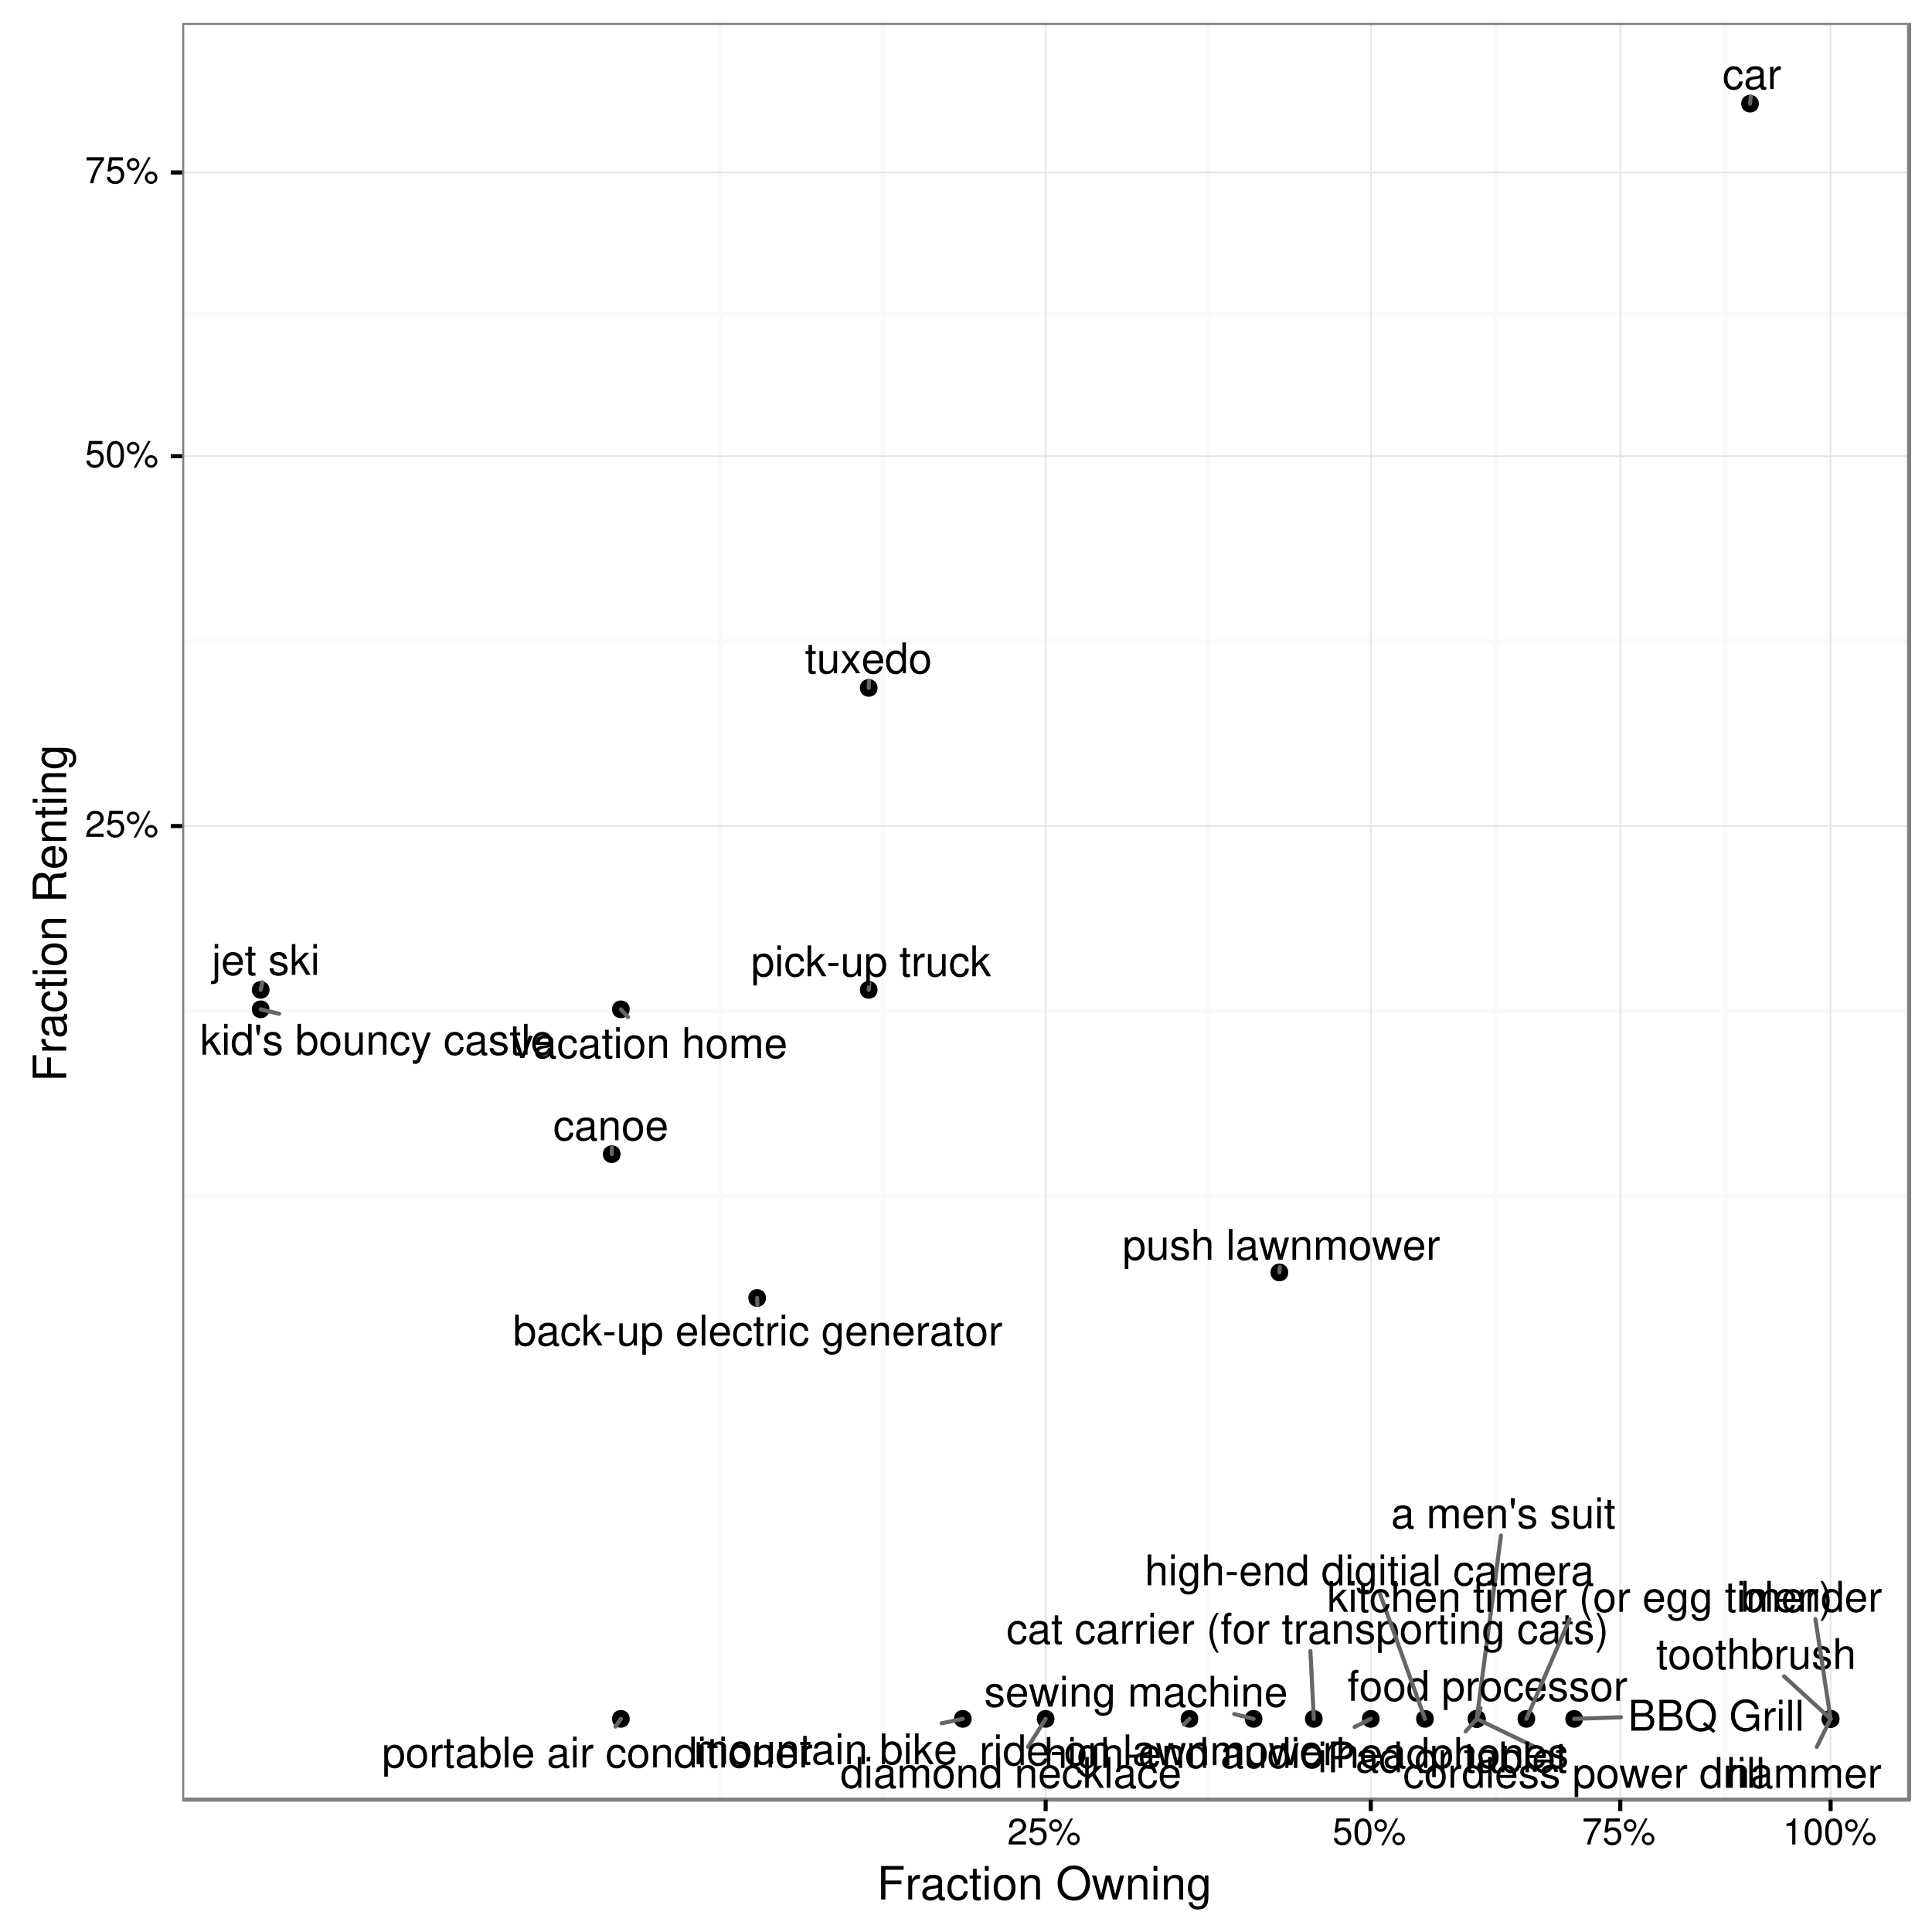 <?xml version="1.0" encoding="UTF-8"?>
<svg xmlns="http://www.w3.org/2000/svg" xmlns:xlink="http://www.w3.org/1999/xlink" width="504pt" height="504pt" viewBox="0 0 504 504" version="1.1">
<defs>
<g>
<symbol overflow="visible" id="glyph0-0">
<path style="stroke:none;" d=""/>
</symbol>
<symbol overflow="visible" id="glyph0-1">
<path style="stroke:none;" d="M 0.875 0 L 4.5 0 C 5.266 0 5.828 -0.203 6.266 -0.672 C 6.656 -1.094 6.875 -1.672 6.875 -2.297 C 6.875 -3.266 6.438 -3.859 5.406 -4.25 C 6.156 -4.594 6.531 -5.188 6.531 -6.016 C 6.531 -6.609 6.312 -7.109 5.891 -7.484 C 5.453 -7.875 4.922 -8.047 4.141 -8.047 L 0.875 -8.047 Z M 1.906 -4.578 L 1.906 -7.141 L 3.891 -7.141 C 4.469 -7.141 4.781 -7.062 5.062 -6.859 C 5.344 -6.641 5.5 -6.312 5.5 -5.859 C 5.5 -5.422 5.344 -5.094 5.062 -4.875 C 4.781 -4.656 4.469 -4.578 3.891 -4.578 Z M 1.906 -0.906 L 1.906 -3.672 L 4.406 -3.672 C 5.312 -3.672 5.859 -3.156 5.859 -2.281 C 5.859 -1.422 5.312 -0.906 4.406 -0.906 Z M 1.906 -0.906 "/>
</symbol>
<symbol overflow="visible" id="glyph0-2">
<path style="stroke:none;" d="M 8.094 0.016 L 7.062 -0.844 C 7.828 -1.672 8.203 -2.703 8.203 -3.984 C 8.203 -6.5 6.625 -8.188 4.312 -8.188 C 1.984 -8.188 0.422 -6.5 0.422 -3.969 C 0.422 -1.453 1.984 0.25 4.312 0.25 C 5.109 0.25 5.766 0.078 6.422 -0.312 L 7.578 0.656 Z M 5.312 -2.266 L 4.812 -1.641 L 5.625 -0.969 C 5.141 -0.734 4.781 -0.656 4.297 -0.656 C 2.578 -0.656 1.453 -1.984 1.453 -3.969 C 1.453 -5.953 2.578 -7.281 4.312 -7.281 C 6.016 -7.281 7.172 -5.953 7.172 -3.984 C 7.172 -2.922 6.891 -2.125 6.297 -1.453 Z M 5.312 -2.266 "/>
</symbol>
<symbol overflow="visible" id="glyph0-3">
<path style="stroke:none;" d=""/>
</symbol>
<symbol overflow="visible" id="glyph0-4">
<path style="stroke:none;" d="M 7.828 -4.25 L 4.469 -4.25 L 4.469 -3.344 L 6.922 -3.344 L 6.922 -3.125 C 6.922 -1.688 5.859 -0.656 4.391 -0.656 C 3.578 -0.656 2.844 -0.953 2.359 -1.469 C 1.828 -2.047 1.516 -3 1.516 -4 C 1.516 -5.969 2.641 -7.281 4.344 -7.281 C 5.562 -7.281 6.453 -6.656 6.672 -5.609 L 7.719 -5.609 C 7.438 -7.25 6.203 -8.188 4.359 -8.188 C 3.375 -8.188 2.578 -7.938 1.938 -7.406 C 1 -6.641 0.484 -5.391 0.484 -3.938 C 0.484 -1.469 2 0.25 4.172 0.25 C 5.266 0.25 6.125 -0.156 6.922 -1.031 L 7.188 0.047 L 7.828 0.047 Z M 7.828 -4.25 "/>
</symbol>
<symbol overflow="visible" id="glyph0-5">
<path style="stroke:none;" d="M 0.766 -5.781 L 0.766 0 L 1.688 0 L 1.688 -3 C 1.703 -4.391 2.281 -5.016 3.547 -4.984 L 3.547 -5.922 C 3.391 -5.938 3.297 -5.953 3.188 -5.953 C 2.594 -5.953 2.141 -5.594 1.609 -4.734 L 1.609 -5.781 Z M 0.766 -5.781 "/>
</symbol>
<symbol overflow="visible" id="glyph0-6">
<path style="stroke:none;" d="M 1.656 -5.781 L 0.734 -5.781 L 0.734 0 L 1.656 0 Z M 1.656 -8.047 L 0.734 -8.047 L 0.734 -6.891 L 1.656 -6.891 Z M 1.656 -8.047 "/>
</symbol>
<symbol overflow="visible" id="glyph0-7">
<path style="stroke:none;" d="M 1.672 -8.047 L 0.75 -8.047 L 0.75 0 L 1.672 0 Z M 1.672 -8.047 "/>
</symbol>
<symbol overflow="visible" id="glyph0-8">
<path style="stroke:none;" d="M 2.812 -5.781 L 1.859 -5.781 L 1.859 -7.375 L 0.938 -7.375 L 0.938 -5.781 L 0.156 -5.781 L 0.156 -5.031 L 0.938 -5.031 L 0.938 -0.656 C 0.938 -0.062 1.344 0.25 2.062 0.25 C 2.297 0.25 2.5 0.234 2.812 0.172 L 2.812 -0.594 C 2.672 -0.562 2.547 -0.547 2.359 -0.547 C 1.969 -0.547 1.859 -0.656 1.859 -1.078 L 1.859 -5.031 L 2.812 -5.031 Z M 2.812 -5.781 "/>
</symbol>
<symbol overflow="visible" id="glyph0-9">
<path style="stroke:none;" d="M 3 -5.953 C 1.375 -5.953 0.391 -4.797 0.391 -2.844 C 0.391 -0.891 1.375 0.25 3.016 0.25 C 4.656 0.25 5.641 -0.906 5.641 -2.812 C 5.641 -4.812 4.688 -5.953 3 -5.953 Z M 3.016 -5.109 C 4.047 -5.109 4.672 -4.25 4.672 -2.812 C 4.672 -1.453 4.031 -0.594 3.016 -0.594 C 1.984 -0.594 1.359 -1.453 1.359 -2.844 C 1.359 -4.25 1.984 -5.109 3.016 -5.109 Z M 3.016 -5.109 "/>
</symbol>
<symbol overflow="visible" id="glyph0-10">
<path style="stroke:none;" d="M 0.766 -8.047 L 0.766 0 L 1.688 0 L 1.688 -3.188 C 1.688 -4.375 2.312 -5.141 3.266 -5.141 C 3.562 -5.141 3.859 -5.062 4.078 -4.891 C 4.344 -4.688 4.453 -4.422 4.453 -4.016 L 4.453 0 L 5.375 0 L 5.375 -4.375 C 5.375 -5.344 4.672 -5.953 3.547 -5.953 C 2.734 -5.953 2.234 -5.703 1.688 -5 L 1.688 -8.047 Z M 0.766 -8.047 "/>
</symbol>
<symbol overflow="visible" id="glyph0-11">
<path style="stroke:none;" d="M 0.594 -8.047 L 0.594 0 L 1.422 0 L 1.422 -0.734 C 1.859 -0.062 2.453 0.25 3.266 0.25 C 4.781 0.25 5.781 -1 5.781 -2.922 C 5.781 -4.797 4.844 -5.953 3.297 -5.953 C 2.5 -5.953 1.938 -5.656 1.516 -5 L 1.516 -8.047 Z M 3.125 -5.094 C 4.156 -5.094 4.812 -4.203 4.812 -2.812 C 4.812 -1.5 4.125 -0.609 3.125 -0.609 C 2.141 -0.609 1.516 -1.484 1.516 -2.844 C 1.516 -4.203 2.141 -5.094 3.125 -5.094 Z M 3.125 -5.094 "/>
</symbol>
<symbol overflow="visible" id="glyph0-12">
<path style="stroke:none;" d="M 5.328 0 L 5.328 -5.781 L 4.406 -5.781 L 4.406 -2.5 C 4.406 -1.328 3.797 -0.547 2.828 -0.547 C 2.094 -0.547 1.641 -1 1.641 -1.688 L 1.641 -5.781 L 0.719 -5.781 L 0.719 -1.328 C 0.719 -0.359 1.438 0.25 2.562 0.25 C 3.406 0.25 3.953 -0.047 4.5 -0.812 L 4.5 0 Z M 5.328 0 "/>
</symbol>
<symbol overflow="visible" id="glyph0-13">
<path style="stroke:none;" d="M 4.844 -4.172 C 4.828 -5.312 4.078 -5.953 2.734 -5.953 C 1.391 -5.953 0.516 -5.266 0.516 -4.188 C 0.516 -3.281 0.984 -2.844 2.359 -2.516 L 3.219 -2.312 C 3.859 -2.156 4.109 -1.922 4.109 -1.516 C 4.109 -0.969 3.562 -0.594 2.766 -0.594 C 2.266 -0.594 1.844 -0.734 1.609 -0.984 C 1.469 -1.156 1.406 -1.312 1.344 -1.719 L 0.375 -1.719 C 0.422 -0.391 1.172 0.25 2.688 0.25 C 4.141 0.25 5.078 -0.469 5.078 -1.578 C 5.078 -2.438 4.578 -2.922 3.438 -3.188 L 2.547 -3.406 C 1.797 -3.578 1.484 -3.828 1.484 -4.234 C 1.484 -4.766 1.953 -5.109 2.703 -5.109 C 3.453 -5.109 3.844 -4.781 3.859 -4.172 Z M 4.844 -4.172 "/>
</symbol>
<symbol overflow="visible" id="glyph0-14">
<path style="stroke:none;" d="M 5.906 -0.547 C 5.812 -0.516 5.766 -0.516 5.719 -0.516 C 5.391 -0.516 5.219 -0.688 5.219 -0.969 L 5.219 -4.375 C 5.219 -5.406 4.469 -5.953 3.031 -5.953 C 2.188 -5.953 1.516 -5.719 1.109 -5.281 C 0.844 -4.984 0.734 -4.656 0.719 -4.078 L 1.641 -4.078 C 1.719 -4.781 2.141 -5.109 3 -5.109 C 3.844 -5.109 4.297 -4.797 4.297 -4.234 L 4.297 -4 C 4.281 -3.594 4.094 -3.453 3.344 -3.359 C 2.031 -3.188 1.828 -3.141 1.484 -3 C 0.812 -2.719 0.469 -2.203 0.469 -1.453 C 0.469 -0.406 1.188 0.25 2.359 0.25 C 3.094 0.25 3.672 0 4.328 -0.594 C 4.391 0 4.688 0.25 5.281 0.25 C 5.484 0.25 5.594 0.234 5.906 0.156 Z M 4.297 -1.828 C 4.297 -1.516 4.203 -1.328 3.938 -1.078 C 3.562 -0.734 3.109 -0.547 2.562 -0.547 C 1.844 -0.547 1.422 -0.891 1.422 -1.484 C 1.422 -2.094 1.828 -2.391 2.812 -2.547 C 3.797 -2.672 3.984 -2.719 4.297 -2.859 Z M 4.297 -1.828 "/>
</symbol>
<symbol overflow="visible" id="glyph0-15">
<path style="stroke:none;" d="M 0.766 -5.781 L 0.766 0 L 1.703 0 L 1.703 -3.641 C 1.703 -4.469 2.312 -5.141 3.062 -5.141 C 3.75 -5.141 4.125 -4.734 4.125 -3.984 L 4.125 0 L 5.062 0 L 5.062 -3.641 C 5.062 -4.469 5.672 -5.141 6.422 -5.141 C 7.094 -5.141 7.484 -4.719 7.484 -3.984 L 7.484 0 L 8.422 0 L 8.422 -4.344 C 8.422 -5.375 7.828 -5.953 6.734 -5.953 C 5.969 -5.953 5.5 -5.719 4.953 -5.078 C 4.625 -5.688 4.156 -5.953 3.406 -5.953 C 2.625 -5.953 2.109 -5.672 1.625 -4.969 L 1.625 -5.781 Z M 0.766 -5.781 "/>
</symbol>
<symbol overflow="visible" id="glyph0-16">
<path style="stroke:none;" d="M 5.672 -2.578 C 5.672 -3.469 5.594 -4 5.438 -4.438 C 5.062 -5.375 4.172 -5.953 3.094 -5.953 C 1.484 -5.953 0.438 -4.734 0.438 -2.812 C 0.438 -0.906 1.438 0.25 3.078 0.25 C 4.391 0.25 5.312 -0.5 5.547 -1.75 L 4.625 -1.75 C 4.359 -1 3.844 -0.594 3.109 -0.594 C 2.516 -0.594 2.016 -0.859 1.719 -1.344 C 1.484 -1.672 1.406 -2.016 1.406 -2.578 Z M 1.422 -3.344 C 1.5 -4.406 2.156 -5.109 3.078 -5.109 C 4.016 -5.109 4.672 -4.375 4.672 -3.344 Z M 1.422 -3.344 "/>
</symbol>
<symbol overflow="visible" id="glyph0-17">
<path style="stroke:none;" d="M 0.766 -5.781 L 0.766 0 L 1.703 0 L 1.703 -3.188 C 1.703 -4.375 2.312 -5.141 3.266 -5.141 C 4 -5.141 4.469 -4.703 4.469 -4.016 L 4.469 0 L 5.375 0 L 5.375 -4.375 C 5.375 -5.328 4.656 -5.953 3.547 -5.953 C 2.688 -5.953 2.125 -5.625 1.625 -4.812 L 1.625 -5.781 Z M 0.766 -5.781 "/>
</symbol>
<symbol overflow="visible" id="glyph0-18">
<path style="stroke:none;" d="M 0.531 -7.828 L 0.531 -6.609 L 0.828 -5.125 L 1.266 -5.125 L 1.562 -6.609 L 1.562 -7.828 Z M 0.531 -7.828 "/>
</symbol>
<symbol overflow="visible" id="glyph0-19">
<path style="stroke:none;" d="M 5.469 -8.047 L 4.547 -8.047 L 4.547 -5.062 C 4.172 -5.641 3.547 -5.953 2.766 -5.953 C 1.266 -5.953 0.281 -4.75 0.281 -2.906 C 0.281 -0.953 1.234 0.25 2.812 0.25 C 3.594 0.25 4.156 -0.047 4.656 -0.766 L 4.656 0 L 5.469 0 Z M 2.922 -5.094 C 3.922 -5.094 4.547 -4.219 4.547 -2.828 C 4.547 -1.484 3.906 -0.609 2.938 -0.609 C 1.922 -0.609 1.25 -1.5 1.25 -2.844 C 1.25 -4.203 1.922 -5.094 2.922 -5.094 Z M 2.922 -5.094 "/>
</symbol>
<symbol overflow="visible" id="glyph0-20">
<path style="stroke:none;" d="M 5.203 -3.844 C 5.156 -4.406 5.031 -4.766 4.812 -5.094 C 4.422 -5.641 3.719 -5.953 2.922 -5.953 C 1.344 -5.953 0.344 -4.719 0.344 -2.797 C 0.344 -0.922 1.344 0.25 2.906 0.25 C 4.281 0.25 5.156 -0.578 5.266 -1.984 L 4.344 -1.984 C 4.188 -1.062 3.719 -0.594 2.922 -0.594 C 1.906 -0.594 1.297 -1.422 1.297 -2.797 C 1.297 -4.234 1.906 -5.109 2.906 -5.109 C 3.672 -5.109 4.172 -4.656 4.281 -3.844 Z M 5.203 -3.844 "/>
</symbol>
<symbol overflow="visible" id="glyph0-21">
<path style="stroke:none;" d="M 0.594 2.406 L 1.531 2.406 L 1.531 -0.609 C 2.016 -0.016 2.547 0.25 3.297 0.25 C 4.812 0.25 5.781 -0.953 5.781 -2.797 C 5.781 -4.734 4.828 -5.953 3.297 -5.953 C 2.5 -5.953 1.875 -5.594 1.453 -4.922 L 1.453 -5.781 L 0.594 -5.781 Z M 3.141 -5.094 C 4.156 -5.094 4.812 -4.203 4.812 -2.812 C 4.812 -1.5 4.141 -0.609 3.141 -0.609 C 2.156 -0.609 1.531 -1.484 1.531 -2.844 C 1.531 -4.203 2.156 -5.094 3.141 -5.094 Z M 3.141 -5.094 "/>
</symbol>
<symbol overflow="visible" id="glyph0-22">
<path style="stroke:none;" d="M 6.125 0 L 7.828 -5.781 L 6.781 -5.781 L 5.641 -1.281 L 4.5 -5.781 L 3.375 -5.781 L 2.266 -1.281 L 1.078 -5.781 L 0.062 -5.781 L 1.75 0 L 2.781 0 L 3.906 -4.547 L 5.078 0 Z M 6.125 0 "/>
</symbol>
<symbol overflow="visible" id="glyph0-23">
<path style="stroke:none;" d="M 1.562 -8.047 L 0.641 -8.047 L 0.641 0 L 1.562 0 L 1.562 -2.25 L 2.453 -3.141 L 4.406 0 L 5.547 0 L 3.188 -3.797 L 5.188 -5.781 L 4.016 -5.781 L 1.562 -3.344 Z M 1.562 -8.047 "/>
</symbol>
<symbol overflow="visible" id="glyph0-24">
<path style="stroke:none;" d="M 2.844 -5.781 L 1.891 -5.781 L 1.891 -6.688 C 1.891 -7.078 2.094 -7.281 2.531 -7.281 C 2.609 -7.281 2.641 -7.281 2.844 -7.266 L 2.844 -8.031 C 2.641 -8.078 2.516 -8.094 2.328 -8.094 C 1.484 -8.094 0.969 -7.594 0.969 -6.766 L 0.969 -5.781 L 0.203 -5.781 L 0.203 -5.031 L 0.969 -5.031 L 0.969 0 L 1.891 0 L 1.891 -5.031 L 2.844 -5.031 Z M 2.844 -5.781 "/>
</symbol>
<symbol overflow="visible" id="glyph0-25">
<path style="stroke:none;" d="M 2.609 -8.047 C 1.5 -6.609 0.812 -4.594 0.812 -2.859 C 0.812 -1.109 1.5 0.891 2.609 2.344 L 3.219 2.344 C 2.25 0.766 1.703 -1.094 1.703 -2.859 C 1.703 -4.625 2.25 -6.484 3.219 -8.047 Z M 2.609 -8.047 "/>
</symbol>
<symbol overflow="visible" id="glyph0-26">
<path style="stroke:none;" d="M 4.469 -5.781 L 4.469 -4.953 C 4 -5.641 3.484 -5.953 2.766 -5.953 C 1.359 -5.953 0.391 -4.656 0.391 -2.797 C 0.391 -1.828 0.625 -1.109 1.109 -0.531 C 1.547 -0.016 2.094 0.25 2.703 0.25 C 3.391 0.25 3.891 -0.062 4.375 -0.781 L 4.375 -0.484 C 4.375 1.062 3.938 1.641 2.797 1.641 C 2.016 1.641 1.609 1.328 1.516 0.656 L 0.578 0.656 C 0.656 1.734 1.516 2.406 2.766 2.406 C 3.625 2.406 4.328 2.125 4.703 1.672 C 5.141 1.125 5.312 0.406 5.312 -0.953 L 5.312 -5.781 Z M 2.844 -5.109 C 3.828 -5.109 4.375 -4.281 4.375 -2.812 C 4.375 -1.406 3.812 -0.594 2.844 -0.594 C 1.906 -0.594 1.344 -1.422 1.344 -2.844 C 1.344 -4.266 1.906 -5.109 2.844 -5.109 Z M 2.844 -5.109 "/>
</symbol>
<symbol overflow="visible" id="glyph0-27">
<path style="stroke:none;" d="M 1.031 2.344 C 2.125 0.891 2.828 -1.109 2.828 -2.844 C 2.828 -4.594 2.125 -6.609 1.031 -8.047 L 0.422 -8.047 C 1.391 -6.469 1.938 -4.625 1.938 -2.844 C 1.938 -1.094 1.391 0.766 0.422 2.344 Z M 1.031 2.344 "/>
</symbol>
<symbol overflow="visible" id="glyph0-28">
<path style="stroke:none;" d="M 3.141 -3.453 L 0.516 -3.453 L 0.516 -2.656 L 3.141 -2.656 Z M 3.141 -3.453 "/>
</symbol>
<symbol overflow="visible" id="glyph0-29">
<path style="stroke:none;" d="M 2.031 -3.406 L 4.562 -3.406 C 5.188 -3.406 5.688 -3.594 6.125 -3.984 C 6.609 -4.438 6.812 -4.953 6.812 -5.688 C 6.812 -7.203 5.922 -8.047 4.328 -8.047 L 1 -8.047 L 1 0 L 2.031 0 Z M 2.031 -4.312 L 2.031 -7.141 L 4.172 -7.141 C 5.156 -7.141 5.75 -6.609 5.75 -5.734 C 5.75 -4.844 5.156 -4.312 4.172 -4.312 Z M 2.031 -4.312 "/>
</symbol>
<symbol overflow="visible" id="glyph0-30">
<path style="stroke:none;" d="M 0.766 -5.781 L 0.766 0.844 C 0.766 1.406 0.594 1.609 0.016 1.609 C -0.047 1.609 -0.078 1.609 -0.203 1.594 L -0.203 2.375 C -0.094 2.391 -0.031 2.406 0.109 2.406 C 1.156 2.406 1.688 2 1.688 1.203 L 1.688 -5.781 Z M 1.688 -8.047 L 0.766 -8.047 L 0.766 -6.891 L 1.688 -6.891 Z M 1.688 -8.047 "/>
</symbol>
<symbol overflow="visible" id="glyph0-31">
<path style="stroke:none;" d="M 4.281 -5.781 L 2.688 -1.281 L 1.203 -5.781 L 0.219 -5.781 L 2.172 0.016 L 1.828 0.938 C 1.672 1.344 1.469 1.5 1.078 1.5 C 0.922 1.5 0.797 1.484 0.594 1.438 L 0.594 2.266 C 0.781 2.359 0.969 2.406 1.219 2.406 C 1.516 2.406 1.828 2.312 2.078 2.125 C 2.359 1.922 2.531 1.672 2.703 1.219 L 5.281 -5.781 Z M 4.281 -5.781 "/>
</symbol>
<symbol overflow="visible" id="glyph0-32">
<path style="stroke:none;" d="M 3.219 -3 L 5.172 -5.781 L 4.125 -5.781 L 2.734 -3.688 L 1.344 -5.781 L 0.297 -5.781 L 2.234 -2.953 L 0.188 0 L 1.234 0 L 2.703 -2.219 L 4.156 0 L 5.219 0 Z M 3.219 -3 "/>
</symbol>
<symbol overflow="visible" id="glyph0-33">
<path style="stroke:none;" d="M 3.141 0 L 5.375 -5.781 L 4.328 -5.781 L 2.703 -1.094 L 1.156 -5.781 L 0.109 -5.781 L 2.141 0 Z M 3.141 0 "/>
</symbol>
<symbol overflow="visible" id="glyph1-0">
<path style="stroke:none;" d=""/>
</symbol>
<symbol overflow="visible" id="glyph1-1">
<path style="stroke:none;" d="M 4.859 -0.828 L 1.281 -0.828 C 1.359 -1.391 1.672 -1.75 2.5 -2.234 L 3.469 -2.75 C 4.406 -3.266 4.906 -3.969 4.906 -4.812 C 4.906 -5.375 4.672 -5.906 4.266 -6.281 C 3.859 -6.625 3.375 -6.797 2.719 -6.797 C 1.859 -6.797 1.219 -6.5 0.844 -5.922 C 0.609 -5.562 0.5 -5.125 0.484 -4.438 L 1.328 -4.438 C 1.359 -4.906 1.406 -5.188 1.531 -5.406 C 1.75 -5.812 2.188 -6.062 2.703 -6.062 C 3.469 -6.062 4.031 -5.516 4.031 -4.781 C 4.031 -4.25 3.719 -3.797 3.125 -3.438 L 2.234 -2.938 C 0.812 -2.141 0.406 -1.5 0.328 0 L 4.859 0 Z M 4.859 -0.828 "/>
</symbol>
<symbol overflow="visible" id="glyph1-2">
<path style="stroke:none;" d="M 4.562 -6.797 L 1.062 -6.797 L 0.547 -3.094 L 1.328 -3.094 C 1.719 -3.562 2.047 -3.734 2.578 -3.734 C 3.484 -3.734 4.062 -3.109 4.062 -2.094 C 4.062 -1.125 3.484 -0.531 2.578 -0.531 C 1.828 -0.531 1.375 -0.906 1.188 -1.672 L 0.328 -1.672 C 0.453 -1.109 0.547 -0.844 0.75 -0.594 C 1.125 -0.078 1.828 0.219 2.594 0.219 C 3.969 0.219 4.922 -0.781 4.922 -2.219 C 4.922 -3.562 4.031 -4.484 2.719 -4.484 C 2.25 -4.484 1.859 -4.359 1.469 -4.062 L 1.734 -5.969 L 4.562 -5.969 Z M 4.562 -6.797 "/>
</symbol>
<symbol overflow="visible" id="glyph1-3">
<path style="stroke:none;" d="M 1.906 -6.578 C 1 -6.578 0.281 -5.828 0.281 -4.938 C 0.281 -4.031 1 -3.297 1.922 -3.297 C 2.812 -3.297 3.547 -4.031 3.547 -4.906 C 3.547 -5.844 2.828 -6.578 1.906 -6.578 Z M 1.906 -5.906 C 2.453 -5.906 2.891 -5.469 2.891 -4.922 C 2.891 -4.391 2.453 -3.969 1.922 -3.969 C 1.375 -3.969 0.938 -4.391 0.938 -4.938 C 0.938 -5.469 1.375 -5.906 1.906 -5.906 Z M 5.844 -6.797 L 2.047 0.188 L 2.688 0.188 L 6.469 -6.797 Z M 6.594 -3.094 C 5.703 -3.094 4.969 -2.359 4.969 -1.453 C 4.969 -0.547 5.703 0.188 6.609 0.188 C 7.5 0.188 8.234 -0.547 8.234 -1.438 C 8.234 -2.359 7.516 -3.094 6.594 -3.094 Z M 6.594 -2.422 C 7.141 -2.422 7.578 -1.984 7.578 -1.438 C 7.578 -0.922 7.141 -0.484 6.609 -0.484 C 6.062 -0.484 5.625 -0.922 5.625 -1.453 C 5.625 -1.984 6.062 -2.422 6.594 -2.422 Z M 6.594 -2.422 "/>
</symbol>
<symbol overflow="visible" id="glyph1-4">
<path style="stroke:none;" d="M 2.641 -6.797 C 2 -6.797 1.422 -6.531 1.078 -6.047 C 0.641 -5.453 0.406 -4.547 0.406 -3.297 C 0.406 -0.984 1.188 0.219 2.641 0.219 C 4.078 0.219 4.859 -1 4.859 -3.234 C 4.859 -4.562 4.656 -5.438 4.203 -6.047 C 3.844 -6.531 3.281 -6.797 2.641 -6.797 Z M 2.641 -6.047 C 3.547 -6.047 4 -5.141 4 -3.312 C 4 -1.375 3.562 -0.484 2.625 -0.484 C 1.734 -0.484 1.281 -1.422 1.281 -3.281 C 1.281 -5.141 1.734 -6.047 2.641 -6.047 Z M 2.641 -6.047 "/>
</symbol>
<symbol overflow="visible" id="glyph1-5">
<path style="stroke:none;" d="M 4.984 -6.797 L 0.438 -6.797 L 0.438 -5.969 L 4.109 -5.969 C 2.5 -3.656 1.828 -2.234 1.328 0 L 2.219 0 C 2.594 -2.172 3.453 -4.047 4.984 -6.094 Z M 4.984 -6.797 "/>
</symbol>
<symbol overflow="visible" id="glyph1-6">
<path style="stroke:none;" d="M 2.484 -4.844 L 2.484 0 L 3.328 0 L 3.328 -6.797 L 2.766 -6.797 C 2.469 -5.75 2.281 -5.609 0.984 -5.453 L 0.984 -4.844 Z M 2.484 -4.844 "/>
</symbol>
<symbol overflow="visible" id="glyph2-0">
<path style="stroke:none;" d=""/>
</symbol>
<symbol overflow="visible" id="glyph2-1">
<path style="stroke:none;" d="M 2.203 -3.984 L 6.375 -3.984 L 6.375 -4.969 L 2.203 -4.969 L 2.203 -7.766 L 6.953 -7.766 L 6.953 -8.75 L 1.078 -8.75 L 1.078 0 L 2.203 0 Z M 2.203 -3.984 "/>
</symbol>
<symbol overflow="visible" id="glyph2-2">
<path style="stroke:none;" d="M 0.828 -6.281 L 0.828 0 L 1.844 0 L 1.844 -3.266 C 1.844 -4.781 2.469 -5.453 3.859 -5.406 L 3.859 -6.438 C 3.688 -6.453 3.594 -6.469 3.469 -6.469 C 2.812 -6.469 2.328 -6.078 1.75 -5.141 L 1.75 -6.281 Z M 0.828 -6.281 "/>
</symbol>
<symbol overflow="visible" id="glyph2-3">
<path style="stroke:none;" d="M 6.422 -0.594 C 6.312 -0.562 6.266 -0.562 6.203 -0.562 C 5.859 -0.562 5.656 -0.75 5.656 -1.062 L 5.656 -4.75 C 5.656 -5.875 4.844 -6.469 3.297 -6.469 C 2.375 -6.469 1.641 -6.203 1.219 -5.734 C 0.922 -5.406 0.797 -5.047 0.781 -4.422 L 1.781 -4.422 C 1.875 -5.203 2.328 -5.547 3.266 -5.547 C 4.172 -5.547 4.672 -5.203 4.672 -4.609 L 4.672 -4.344 C 4.656 -3.906 4.438 -3.75 3.625 -3.641 C 2.203 -3.469 1.984 -3.422 1.609 -3.266 C 0.875 -2.953 0.5 -2.406 0.5 -1.578 C 0.5 -0.438 1.297 0.281 2.562 0.281 C 3.359 0.281 4 0 4.703 -0.641 C 4.781 0 5.094 0.281 5.734 0.281 C 5.953 0.281 6.078 0.25 6.422 0.172 Z M 4.672 -1.984 C 4.672 -1.641 4.578 -1.438 4.266 -1.156 C 3.859 -0.797 3.375 -0.594 2.781 -0.594 C 2 -0.594 1.547 -0.969 1.547 -1.609 C 1.547 -2.266 1.984 -2.609 3.062 -2.766 C 4.125 -2.906 4.328 -2.953 4.672 -3.109 Z M 4.672 -1.984 "/>
</symbol>
<symbol overflow="visible" id="glyph2-4">
<path style="stroke:none;" d="M 5.656 -4.172 C 5.609 -4.781 5.469 -5.188 5.234 -5.531 C 4.797 -6.125 4.047 -6.469 3.172 -6.469 C 1.469 -6.469 0.375 -5.125 0.375 -3.031 C 0.375 -1.016 1.453 0.281 3.156 0.281 C 4.656 0.281 5.609 -0.625 5.719 -2.156 L 4.719 -2.156 C 4.547 -1.156 4.031 -0.641 3.188 -0.641 C 2.078 -0.641 1.422 -1.547 1.422 -3.031 C 1.422 -4.609 2.062 -5.547 3.156 -5.547 C 4 -5.547 4.531 -5.047 4.641 -4.172 Z M 5.656 -4.172 "/>
</symbol>
<symbol overflow="visible" id="glyph2-5">
<path style="stroke:none;" d="M 3.047 -6.281 L 2.016 -6.281 L 2.016 -8.016 L 1.016 -8.016 L 1.016 -6.281 L 0.172 -6.281 L 0.172 -5.469 L 1.016 -5.469 L 1.016 -0.719 C 1.016 -0.078 1.453 0.281 2.234 0.281 C 2.5 0.281 2.719 0.25 3.047 0.188 L 3.047 -0.641 C 2.906 -0.609 2.766 -0.594 2.562 -0.594 C 2.141 -0.594 2.016 -0.719 2.016 -1.156 L 2.016 -5.469 L 3.047 -5.469 Z M 3.047 -6.281 "/>
</symbol>
<symbol overflow="visible" id="glyph2-6">
<path style="stroke:none;" d="M 1.797 -6.281 L 0.797 -6.281 L 0.797 0 L 1.797 0 Z M 1.797 -8.75 L 0.797 -8.75 L 0.797 -7.484 L 1.797 -7.484 Z M 1.797 -8.75 "/>
</symbol>
<symbol overflow="visible" id="glyph2-7">
<path style="stroke:none;" d="M 3.266 -6.469 C 1.484 -6.469 0.438 -5.203 0.438 -3.094 C 0.438 -0.969 1.484 0.281 3.281 0.281 C 5.047 0.281 6.125 -0.984 6.125 -3.047 C 6.125 -5.234 5.094 -6.469 3.266 -6.469 Z M 3.281 -5.547 C 4.406 -5.547 5.078 -4.625 5.078 -3.062 C 5.078 -1.578 4.375 -0.641 3.281 -0.641 C 2.156 -0.641 1.469 -1.578 1.469 -3.094 C 1.469 -4.625 2.156 -5.547 3.281 -5.547 Z M 3.281 -5.547 "/>
</symbol>
<symbol overflow="visible" id="glyph2-8">
<path style="stroke:none;" d="M 0.844 -6.281 L 0.844 0 L 1.844 0 L 1.844 -3.469 C 1.844 -4.75 2.516 -5.594 3.547 -5.594 C 4.344 -5.594 4.844 -5.109 4.844 -4.359 L 4.844 0 L 5.844 0 L 5.844 -4.75 C 5.844 -5.797 5.062 -6.469 3.859 -6.469 C 2.922 -6.469 2.312 -6.109 1.766 -5.234 L 1.766 -6.281 Z M 0.844 -6.281 "/>
</symbol>
<symbol overflow="visible" id="glyph2-9">
<path style="stroke:none;" d=""/>
</symbol>
<symbol overflow="visible" id="glyph2-10">
<path style="stroke:none;" d="M 4.672 -8.891 C 2.156 -8.891 0.453 -7.047 0.453 -4.312 C 0.453 -1.562 2.141 0.281 4.688 0.281 C 5.75 0.281 6.688 -0.047 7.391 -0.641 C 8.344 -1.453 8.906 -2.812 8.906 -4.234 C 8.906 -7.062 7.234 -8.891 4.672 -8.891 Z M 4.672 -7.906 C 6.562 -7.906 7.781 -6.484 7.781 -4.266 C 7.781 -2.141 6.531 -0.703 4.688 -0.703 C 2.812 -0.703 1.578 -2.141 1.578 -4.312 C 1.578 -6.469 2.812 -7.906 4.672 -7.906 Z M 4.672 -7.906 "/>
</symbol>
<symbol overflow="visible" id="glyph2-11">
<path style="stroke:none;" d="M 6.641 0 L 8.5 -6.281 L 7.375 -6.281 L 6.125 -1.391 L 4.891 -6.281 L 3.656 -6.281 L 2.453 -1.391 L 1.172 -6.281 L 0.078 -6.281 L 1.891 0 L 3.031 0 L 4.234 -4.938 L 5.516 0 Z M 6.641 0 "/>
</symbol>
<symbol overflow="visible" id="glyph2-12">
<path style="stroke:none;" d="M 4.844 -6.281 L 4.844 -5.375 C 4.344 -6.125 3.797 -6.469 3 -6.469 C 1.469 -6.469 0.422 -5.047 0.422 -3.031 C 0.422 -1.984 0.672 -1.219 1.219 -0.578 C 1.688 -0.031 2.281 0.281 2.922 0.281 C 3.688 0.281 4.219 -0.062 4.75 -0.859 L 4.75 -0.531 C 4.75 1.156 4.281 1.781 3.031 1.781 C 2.188 1.781 1.734 1.438 1.641 0.719 L 0.625 0.719 C 0.719 1.891 1.641 2.609 3.016 2.609 C 3.938 2.609 4.703 2.312 5.109 1.812 C 5.594 1.219 5.766 0.438 5.766 -1.031 L 5.766 -6.281 Z M 3.094 -5.547 C 4.156 -5.547 4.75 -4.656 4.75 -3.062 C 4.75 -1.531 4.141 -0.641 3.094 -0.641 C 2.062 -0.641 1.469 -1.547 1.469 -3.094 C 1.469 -4.625 2.062 -5.547 3.094 -5.547 Z M 3.094 -5.547 "/>
</symbol>
<symbol overflow="visible" id="glyph3-0">
<path style="stroke:none;" d=""/>
</symbol>
<symbol overflow="visible" id="glyph3-1">
<path style="stroke:none;" d="M -3.984 -2.203 L -3.984 -6.375 L -4.969 -6.375 L -4.969 -2.203 L -7.766 -2.203 L -7.766 -6.953 L -8.75 -6.953 L -8.75 -1.078 L 0 -1.078 L 0 -2.203 Z M -3.984 -2.203 "/>
</symbol>
<symbol overflow="visible" id="glyph3-2">
<path style="stroke:none;" d="M -6.281 -0.828 L 0 -0.828 L 0 -1.844 L -3.266 -1.844 C -4.781 -1.844 -5.453 -2.469 -5.406 -3.859 L -6.438 -3.859 C -6.453 -3.688 -6.469 -3.594 -6.469 -3.469 C -6.469 -2.812 -6.078 -2.328 -5.141 -1.75 L -6.281 -1.75 Z M -6.281 -0.828 "/>
</symbol>
<symbol overflow="visible" id="glyph3-3">
<path style="stroke:none;" d="M -0.594 -6.422 C -0.562 -6.312 -0.562 -6.266 -0.562 -6.203 C -0.562 -5.859 -0.75 -5.656 -1.062 -5.656 L -4.75 -5.656 C -5.875 -5.656 -6.469 -4.844 -6.469 -3.297 C -6.469 -2.375 -6.203 -1.641 -5.734 -1.219 C -5.406 -0.922 -5.047 -0.797 -4.422 -0.781 L -4.422 -1.781 C -5.203 -1.875 -5.547 -2.328 -5.547 -3.266 C -5.547 -4.172 -5.203 -4.672 -4.609 -4.672 L -4.344 -4.672 C -3.906 -4.656 -3.75 -4.438 -3.641 -3.625 C -3.469 -2.203 -3.422 -1.984 -3.266 -1.609 C -2.953 -0.875 -2.406 -0.5 -1.578 -0.5 C -0.438 -0.5 0.281 -1.297 0.281 -2.562 C 0.281 -3.359 0 -4 -0.641 -4.703 C 0 -4.781 0.281 -5.094 0.281 -5.734 C 0.281 -5.953 0.25 -6.078 0.172 -6.422 Z M -1.984 -4.672 C -1.641 -4.672 -1.438 -4.578 -1.156 -4.266 C -0.797 -3.859 -0.594 -3.375 -0.594 -2.781 C -0.594 -2 -0.969 -1.547 -1.609 -1.547 C -2.266 -1.547 -2.609 -1.984 -2.766 -3.062 C -2.906 -4.125 -2.953 -4.328 -3.109 -4.672 Z M -1.984 -4.672 "/>
</symbol>
<symbol overflow="visible" id="glyph3-4">
<path style="stroke:none;" d="M -4.172 -5.656 C -4.781 -5.609 -5.188 -5.469 -5.531 -5.234 C -6.125 -4.797 -6.469 -4.047 -6.469 -3.172 C -6.469 -1.469 -5.125 -0.375 -3.031 -0.375 C -1.016 -0.375 0.281 -1.453 0.281 -3.156 C 0.281 -4.656 -0.625 -5.609 -2.156 -5.719 L -2.156 -4.719 C -1.156 -4.547 -0.641 -4.031 -0.641 -3.188 C -0.641 -2.078 -1.547 -1.422 -3.031 -1.422 C -4.609 -1.422 -5.547 -2.062 -5.547 -3.156 C -5.547 -4 -5.047 -4.531 -4.172 -4.641 Z M -4.172 -5.656 "/>
</symbol>
<symbol overflow="visible" id="glyph3-5">
<path style="stroke:none;" d="M -6.281 -3.047 L -6.281 -2.016 L -8.016 -2.016 L -8.016 -1.016 L -6.281 -1.016 L -6.281 -0.172 L -5.469 -0.172 L -5.469 -1.016 L -0.719 -1.016 C -0.078 -1.016 0.281 -1.453 0.281 -2.234 C 0.281 -2.5 0.25 -2.719 0.188 -3.047 L -0.641 -3.047 C -0.609 -2.906 -0.594 -2.766 -0.594 -2.562 C -0.594 -2.141 -0.719 -2.016 -1.156 -2.016 L -5.469 -2.016 L -5.469 -3.047 Z M -6.281 -3.047 "/>
</symbol>
<symbol overflow="visible" id="glyph3-6">
<path style="stroke:none;" d="M -6.281 -1.797 L -6.281 -0.797 L 0 -0.797 L 0 -1.797 Z M -8.75 -1.797 L -8.75 -0.797 L -7.484 -0.797 L -7.484 -1.797 Z M -8.75 -1.797 "/>
</symbol>
<symbol overflow="visible" id="glyph3-7">
<path style="stroke:none;" d="M -6.469 -3.266 C -6.469 -1.484 -5.203 -0.438 -3.094 -0.438 C -0.969 -0.438 0.281 -1.484 0.281 -3.281 C 0.281 -5.047 -0.984 -6.125 -3.047 -6.125 C -5.234 -6.125 -6.469 -5.094 -6.469 -3.266 Z M -5.547 -3.281 C -5.547 -4.406 -4.625 -5.078 -3.062 -5.078 C -1.578 -5.078 -0.641 -4.375 -0.641 -3.281 C -0.641 -2.156 -1.578 -1.469 -3.094 -1.469 C -4.625 -1.469 -5.547 -2.156 -5.547 -3.281 Z M -5.547 -3.281 "/>
</symbol>
<symbol overflow="visible" id="glyph3-8">
<path style="stroke:none;" d="M -6.281 -0.844 L 0 -0.844 L 0 -1.844 L -3.469 -1.844 C -4.75 -1.844 -5.594 -2.516 -5.594 -3.547 C -5.594 -4.344 -5.109 -4.844 -4.359 -4.844 L 0 -4.844 L 0 -5.844 L -4.75 -5.844 C -5.797 -5.844 -6.469 -5.062 -6.469 -3.859 C -6.469 -2.922 -6.109 -2.312 -5.234 -1.766 L -6.281 -1.766 Z M -6.281 -0.844 "/>
</symbol>
<symbol overflow="visible" id="glyph3-9">
<path style="stroke:none;" d=""/>
</symbol>
<symbol overflow="visible" id="glyph3-10">
<path style="stroke:none;" d="M -3.766 -2.234 L -3.766 -5.109 C -3.766 -6.109 -3.281 -6.547 -2.203 -6.547 L -1.422 -6.547 C -0.891 -6.547 -0.359 -6.641 0 -6.797 L 0 -8.141 L -0.281 -8.141 C -0.562 -7.734 -0.875 -7.641 -2.047 -7.625 C -3.484 -7.609 -3.906 -7.375 -4.312 -6.438 C -4.812 -7.422 -5.406 -7.812 -6.406 -7.812 C -7.922 -7.812 -8.75 -6.875 -8.75 -5.141 L -8.75 -1.109 L 0 -1.109 L 0 -2.234 Z M -4.75 -2.234 L -7.766 -2.234 L -7.766 -4.938 C -7.766 -5.562 -7.672 -5.922 -7.422 -6.188 C -7.172 -6.484 -6.781 -6.641 -6.266 -6.641 C -5.219 -6.641 -4.75 -6.125 -4.75 -4.938 Z M -4.75 -2.234 "/>
</symbol>
<symbol overflow="visible" id="glyph3-11">
<path style="stroke:none;" d="M -2.812 -6.156 C -3.766 -6.156 -4.344 -6.078 -4.812 -5.906 C -5.844 -5.5 -6.469 -4.531 -6.469 -3.359 C -6.469 -1.609 -5.141 -0.484 -3.062 -0.484 C -0.984 -0.484 0.281 -1.562 0.281 -3.344 C 0.281 -4.781 -0.547 -5.766 -1.906 -6.031 L -1.906 -5.016 C -1.078 -4.734 -0.641 -4.172 -0.641 -3.375 C -0.641 -2.734 -0.938 -2.203 -1.469 -1.859 C -1.828 -1.625 -2.188 -1.531 -2.812 -1.531 Z M -3.625 -1.547 C -4.781 -1.625 -5.547 -2.344 -5.547 -3.344 C -5.547 -4.375 -4.75 -5.078 -3.625 -5.078 Z M -3.625 -1.547 "/>
</symbol>
<symbol overflow="visible" id="glyph3-12">
<path style="stroke:none;" d="M -6.281 -4.844 L -5.375 -4.844 C -6.125 -4.344 -6.469 -3.797 -6.469 -3 C -6.469 -1.469 -5.047 -0.422 -3.031 -0.422 C -1.984 -0.422 -1.219 -0.672 -0.578 -1.219 C -0.031 -1.688 0.281 -2.281 0.281 -2.922 C 0.281 -3.688 -0.062 -4.219 -0.859 -4.75 L -0.531 -4.75 C 1.156 -4.75 1.781 -4.281 1.781 -3.031 C 1.781 -2.188 1.438 -1.734 0.719 -1.641 L 0.719 -0.625 C 1.891 -0.719 2.609 -1.641 2.609 -3.016 C 2.609 -3.938 2.312 -4.703 1.812 -5.109 C 1.219 -5.594 0.438 -5.766 -1.031 -5.766 L -6.281 -5.766 Z M -5.547 -3.094 C -5.547 -4.156 -4.656 -4.75 -3.062 -4.75 C -1.531 -4.75 -0.641 -4.141 -0.641 -3.094 C -0.641 -2.062 -1.547 -1.469 -3.094 -1.469 C -4.625 -1.469 -5.547 -2.062 -5.547 -3.094 Z M -5.547 -3.094 "/>
</symbol>
</g>
<clipPath id="clip1">
  <path d="M 47.531 5.977 L 499 5.977 L 499 470 L 47.531 470 Z M 47.531 5.977 "/>
</clipPath>
<clipPath id="clip2">
  <path d="M 47.531 311 L 499 311 L 499 313 L 47.531 313 Z M 47.531 311 "/>
</clipPath>
<clipPath id="clip3">
  <path d="M 47.531 263 L 499 263 L 499 265 L 47.531 265 Z M 47.531 263 "/>
</clipPath>
<clipPath id="clip4">
  <path d="M 47.531 166 L 499 166 L 499 168 L 47.531 168 Z M 47.531 166 "/>
</clipPath>
<clipPath id="clip5">
  <path d="M 47.531 81 L 499 81 L 499 83 L 47.531 83 Z M 47.531 81 "/>
</clipPath>
<clipPath id="clip6">
  <path d="M 187 5.977 L 189 5.977 L 189 470.469 L 187 470.469 Z M 187 5.977 "/>
</clipPath>
<clipPath id="clip7">
  <path d="M 229 5.977 L 231 5.977 L 231 470.469 L 229 470.469 Z M 229 5.977 "/>
</clipPath>
<clipPath id="clip8">
  <path d="M 314 5.977 L 316 5.977 L 316 470.469 L 314 470.469 Z M 314 5.977 "/>
</clipPath>
<clipPath id="clip9">
  <path d="M 389 5.977 L 391 5.977 L 391 470.469 L 389 470.469 Z M 389 5.977 "/>
</clipPath>
<clipPath id="clip10">
  <path d="M 449 5.977 L 451 5.977 L 451 470.469 L 449 470.469 Z M 449 5.977 "/>
</clipPath>
<clipPath id="clip11">
  <path d="M 47.531 215 L 499 215 L 499 216 L 47.531 216 Z M 47.531 215 "/>
</clipPath>
<clipPath id="clip12">
  <path d="M 47.531 118 L 499 118 L 499 120 L 47.531 120 Z M 47.531 118 "/>
</clipPath>
<clipPath id="clip13">
  <path d="M 47.531 44 L 499 44 L 499 46 L 47.531 46 Z M 47.531 44 "/>
</clipPath>
<clipPath id="clip14">
  <path d="M 272 5.977 L 273 5.977 L 273 470 L 272 470 Z M 272 5.977 "/>
</clipPath>
<clipPath id="clip15">
  <path d="M 357 5.977 L 358 5.977 L 358 470 L 357 470 Z M 357 5.977 "/>
</clipPath>
<clipPath id="clip16">
  <path d="M 422 5.977 L 423 5.977 L 423 470 L 422 470 Z M 422 5.977 "/>
</clipPath>
<clipPath id="clip17">
  <path d="M 477 5.977 L 478 5.977 L 478 470 L 477 470 Z M 477 5.977 "/>
</clipPath>
<clipPath id="clip18">
  <path d="M 47.531 5.977 L 499 5.977 L 499 470.469 L 47.531 470.469 Z M 47.531 5.977 "/>
</clipPath>
</defs>
<g id="surface591">
<rect x="0" y="0" width="504" height="504" style="fill:rgb(100%,100%,100%);fill-opacity:1;stroke:none;"/>
<rect x="0" y="0" width="504" height="504" style="fill:rgb(100%,100%,100%);fill-opacity:1;stroke:none;"/>
<path style="fill:none;stroke-width:1.067;stroke-linecap:round;stroke-linejoin:round;stroke:rgb(100%,100%,100%);stroke-opacity:1;stroke-miterlimit:10;" d="M 0 504 L 504 504 L 504 0 L 0 0 Z M 0 504 "/>
<g clip-path="url(#clip1)" clip-rule="nonzero">
<path style=" stroke:none;fill-rule:nonzero;fill:rgb(100%,100%,100%);fill-opacity:1;" d="M 47.531 469.469 L 498.023 469.469 L 498.023 5.977 L 47.531 5.977 Z M 47.531 469.469 "/>
</g>
<g clip-path="url(#clip2)" clip-rule="nonzero">
<path style="fill:none;stroke-width:1.067;stroke-linecap:butt;stroke-linejoin:round;stroke:rgb(98.039%,98.039%,98.039%);stroke-opacity:1;stroke-miterlimit:10;" d="M 47.531 311.965 L 498.023 311.965 "/>
</g>
<g clip-path="url(#clip3)" clip-rule="nonzero">
<path style="fill:none;stroke-width:1.067;stroke-linecap:butt;stroke-linejoin:round;stroke:rgb(98.039%,98.039%,98.039%);stroke-opacity:1;stroke-miterlimit:10;" d="M 47.531 263.727 L 498.023 263.727 "/>
</g>
<g clip-path="url(#clip4)" clip-rule="nonzero">
<path style="fill:none;stroke-width:1.067;stroke-linecap:butt;stroke-linejoin:round;stroke:rgb(98.039%,98.039%,98.039%);stroke-opacity:1;stroke-miterlimit:10;" d="M 47.531 167.25 L 498.023 167.25 "/>
</g>
<g clip-path="url(#clip5)" clip-rule="nonzero">
<path style="fill:none;stroke-width:1.067;stroke-linecap:butt;stroke-linejoin:round;stroke:rgb(98.039%,98.039%,98.039%);stroke-opacity:1;stroke-miterlimit:10;" d="M 47.531 81.996 L 498.023 81.996 "/>
</g>
<g clip-path="url(#clip6)" clip-rule="nonzero">
<path style="fill:none;stroke-width:1.067;stroke-linecap:butt;stroke-linejoin:round;stroke:rgb(98.039%,98.039%,98.039%);stroke-opacity:1;stroke-miterlimit:10;" d="M 187.957 469.469 L 187.957 5.977 "/>
</g>
<g clip-path="url(#clip7)" clip-rule="nonzero">
<path style="fill:none;stroke-width:1.067;stroke-linecap:butt;stroke-linejoin:round;stroke:rgb(98.039%,98.039%,98.039%);stroke-opacity:1;stroke-miterlimit:10;" d="M 230.367 469.469 L 230.367 5.977 "/>
</g>
<g clip-path="url(#clip8)" clip-rule="nonzero">
<path style="fill:none;stroke-width:1.067;stroke-linecap:butt;stroke-linejoin:round;stroke:rgb(98.039%,98.039%,98.039%);stroke-opacity:1;stroke-miterlimit:10;" d="M 315.184 469.469 L 315.184 5.977 "/>
</g>
<g clip-path="url(#clip9)" clip-rule="nonzero">
<path style="fill:none;stroke-width:1.067;stroke-linecap:butt;stroke-linejoin:round;stroke:rgb(98.039%,98.039%,98.039%);stroke-opacity:1;stroke-miterlimit:10;" d="M 390.137 469.469 L 390.137 5.977 "/>
</g>
<g clip-path="url(#clip10)" clip-rule="nonzero">
<path style="fill:none;stroke-width:1.067;stroke-linecap:butt;stroke-linejoin:round;stroke:rgb(98.039%,98.039%,98.039%);stroke-opacity:1;stroke-miterlimit:10;" d="M 450.113 469.469 L 450.113 5.977 "/>
</g>
<g clip-path="url(#clip11)" clip-rule="nonzero">
<path style="fill:none;stroke-width:0.427;stroke-linecap:butt;stroke-linejoin:round;stroke:rgb(89.804%,89.804%,89.804%);stroke-opacity:1;stroke-miterlimit:10;" d="M 47.531 215.488 L 498.023 215.488 "/>
</g>
<g clip-path="url(#clip12)" clip-rule="nonzero">
<path style="fill:none;stroke-width:0.427;stroke-linecap:butt;stroke-linejoin:round;stroke:rgb(89.804%,89.804%,89.804%);stroke-opacity:1;stroke-miterlimit:10;" d="M 47.531 119.012 L 498.023 119.012 "/>
</g>
<g clip-path="url(#clip13)" clip-rule="nonzero">
<path style="fill:none;stroke-width:0.427;stroke-linecap:butt;stroke-linejoin:round;stroke:rgb(89.804%,89.804%,89.804%);stroke-opacity:1;stroke-miterlimit:10;" d="M 47.531 44.984 L 498.023 44.984 "/>
</g>
<g clip-path="url(#clip14)" clip-rule="nonzero">
<path style="fill:none;stroke-width:0.427;stroke-linecap:butt;stroke-linejoin:round;stroke:rgb(89.804%,89.804%,89.804%);stroke-opacity:1;stroke-miterlimit:10;" d="M 272.777 469.469 L 272.777 5.977 "/>
</g>
<g clip-path="url(#clip15)" clip-rule="nonzero">
<path style="fill:none;stroke-width:0.427;stroke-linecap:butt;stroke-linejoin:round;stroke:rgb(89.804%,89.804%,89.804%);stroke-opacity:1;stroke-miterlimit:10;" d="M 357.594 469.469 L 357.594 5.977 "/>
</g>
<g clip-path="url(#clip16)" clip-rule="nonzero">
<path style="fill:none;stroke-width:0.427;stroke-linecap:butt;stroke-linejoin:round;stroke:rgb(89.804%,89.804%,89.804%);stroke-opacity:1;stroke-miterlimit:10;" d="M 422.68 469.469 L 422.68 5.977 "/>
</g>
<g clip-path="url(#clip17)" clip-rule="nonzero">
<path style="fill:none;stroke-width:0.427;stroke-linecap:butt;stroke-linejoin:round;stroke:rgb(89.804%,89.804%,89.804%);stroke-opacity:1;stroke-miterlimit:10;" d="M 477.547 469.469 L 477.547 5.977 "/>
</g>
<path style="fill-rule:nonzero;fill:rgb(0%,0%,0%);fill-opacity:1;stroke-width:0.709;stroke-linecap:round;stroke-linejoin:round;stroke:rgb(0%,0%,0%);stroke-opacity:1;stroke-miterlimit:10;" d="M 412.605 448.402 C 412.605 451.008 408.695 451.008 408.695 448.402 C 408.695 445.797 412.605 445.797 412.605 448.402 "/>
<path style="fill-rule:nonzero;fill:rgb(0%,0%,0%);fill-opacity:1;stroke-width:0.709;stroke-linecap:round;stroke-linejoin:round;stroke:rgb(0%,0%,0%);stroke-opacity:1;stroke-miterlimit:10;" d="M 479.5 448.402 C 479.5 451.008 475.59 451.008 475.59 448.402 C 475.59 445.797 479.5 445.797 479.5 448.402 "/>
<path style="fill-rule:nonzero;fill:rgb(0%,0%,0%);fill-opacity:1;stroke-width:0.709;stroke-linecap:round;stroke-linejoin:round;stroke:rgb(0%,0%,0%);stroke-opacity:1;stroke-miterlimit:10;" d="M 387.188 448.402 C 387.188 451.008 383.281 451.008 383.281 448.402 C 383.281 445.797 387.188 445.797 387.188 448.402 "/>
<path style="fill-rule:nonzero;fill:rgb(0%,0%,0%);fill-opacity:1;stroke-width:0.709;stroke-linecap:round;stroke-linejoin:round;stroke:rgb(0%,0%,0%);stroke-opacity:1;stroke-miterlimit:10;" d="M 479.5 448.402 C 479.5 451.008 475.59 451.008 475.59 448.402 C 475.59 445.797 479.5 445.797 479.5 448.402 "/>
<path style="fill-rule:nonzero;fill:rgb(0%,0%,0%);fill-opacity:1;stroke-width:0.709;stroke-linecap:round;stroke-linejoin:round;stroke:rgb(0%,0%,0%);stroke-opacity:1;stroke-miterlimit:10;" d="M 161.539 301.094 C 161.539 303.699 157.629 303.699 157.629 301.094 C 157.629 298.488 161.539 298.488 161.539 301.094 "/>
<path style="fill-rule:nonzero;fill:rgb(0%,0%,0%);fill-opacity:1;stroke-width:0.709;stroke-linecap:round;stroke-linejoin:round;stroke:rgb(0%,0%,0%);stroke-opacity:1;stroke-miterlimit:10;" d="M 458.484 27.047 C 458.484 29.652 454.574 29.652 454.574 27.047 C 454.574 24.438 458.484 24.438 458.484 27.047 "/>
<path style="fill-rule:nonzero;fill:rgb(0%,0%,0%);fill-opacity:1;stroke-width:0.709;stroke-linecap:round;stroke-linejoin:round;stroke:rgb(0%,0%,0%);stroke-opacity:1;stroke-miterlimit:10;" d="M 387.188 448.402 C 387.188 451.008 383.281 451.008 383.281 448.402 C 383.281 445.797 387.188 445.797 387.188 448.402 "/>
<path style="fill-rule:nonzero;fill:rgb(0%,0%,0%);fill-opacity:1;stroke-width:0.709;stroke-linecap:round;stroke-linejoin:round;stroke:rgb(0%,0%,0%);stroke-opacity:1;stroke-miterlimit:10;" d="M 479.5 448.402 C 479.5 451.008 475.59 451.008 475.59 448.402 C 475.59 445.797 479.5 445.797 479.5 448.402 "/>
<path style="fill-rule:nonzero;fill:rgb(0%,0%,0%);fill-opacity:1;stroke-width:0.709;stroke-linecap:round;stroke-linejoin:round;stroke:rgb(0%,0%,0%);stroke-opacity:1;stroke-miterlimit:10;" d="M 274.73 448.402 C 274.73 451.008 270.82 451.008 270.82 448.402 C 270.82 445.797 274.73 445.797 274.73 448.402 "/>
<path style="fill-rule:nonzero;fill:rgb(0%,0%,0%);fill-opacity:1;stroke-width:0.709;stroke-linecap:round;stroke-linejoin:round;stroke:rgb(0%,0%,0%);stroke-opacity:1;stroke-miterlimit:10;" d="M 387.188 448.402 C 387.188 451.008 383.281 451.008 383.281 448.402 C 383.281 445.797 387.188 445.797 387.188 448.402 "/>
<path style="fill-rule:nonzero;fill:rgb(0%,0%,0%);fill-opacity:1;stroke-width:0.709;stroke-linecap:round;stroke-linejoin:round;stroke:rgb(0%,0%,0%);stroke-opacity:1;stroke-miterlimit:10;" d="M 344.688 448.402 C 344.688 451.008 340.777 451.008 340.777 448.402 C 340.777 445.797 344.688 445.797 344.688 448.402 "/>
<path style="fill-rule:nonzero;fill:rgb(0%,0%,0%);fill-opacity:1;stroke-width:0.709;stroke-linecap:round;stroke-linejoin:round;stroke:rgb(0%,0%,0%);stroke-opacity:1;stroke-miterlimit:10;" d="M 359.551 448.402 C 359.551 451.008 355.641 451.008 355.641 448.402 C 355.641 445.797 359.551 445.797 359.551 448.402 "/>
<path style="fill-rule:nonzero;fill:rgb(0%,0%,0%);fill-opacity:1;stroke-width:0.709;stroke-linecap:round;stroke-linejoin:round;stroke:rgb(0%,0%,0%);stroke-opacity:1;stroke-miterlimit:10;" d="M 373.684 448.402 C 373.684 451.008 369.773 451.008 369.773 448.402 C 369.773 445.797 373.684 445.797 373.684 448.402 "/>
<path style="fill-rule:nonzero;fill:rgb(0%,0%,0%);fill-opacity:1;stroke-width:0.709;stroke-linecap:round;stroke-linejoin:round;stroke:rgb(0%,0%,0%);stroke-opacity:1;stroke-miterlimit:10;" d="M 387.188 448.402 C 387.188 451.008 383.281 451.008 383.281 448.402 C 383.281 445.797 387.188 445.797 387.188 448.402 "/>
<path style="fill-rule:nonzero;fill:rgb(0%,0%,0%);fill-opacity:1;stroke-width:0.709;stroke-linecap:round;stroke-linejoin:round;stroke:rgb(0%,0%,0%);stroke-opacity:1;stroke-miterlimit:10;" d="M 69.961 258.23 C 69.961 260.836 66.051 260.836 66.051 258.23 C 66.051 255.621 69.961 255.621 69.961 258.23 "/>
<path style="fill-rule:nonzero;fill:rgb(0%,0%,0%);fill-opacity:1;stroke-width:0.709;stroke-linecap:round;stroke-linejoin:round;stroke:rgb(0%,0%,0%);stroke-opacity:1;stroke-miterlimit:10;" d="M 69.961 263.301 C 69.961 265.906 66.051 265.906 66.051 263.301 C 66.051 260.695 69.961 260.695 69.961 263.301 "/>
<path style="fill-rule:nonzero;fill:rgb(0%,0%,0%);fill-opacity:1;stroke-width:0.709;stroke-linecap:round;stroke-linejoin:round;stroke:rgb(0%,0%,0%);stroke-opacity:1;stroke-miterlimit:10;" d="M 400.141 448.402 C 400.141 451.008 396.234 451.008 396.234 448.402 C 396.234 445.797 400.141 445.797 400.141 448.402 "/>
<path style="fill-rule:nonzero;fill:rgb(0%,0%,0%);fill-opacity:1;stroke-width:0.709;stroke-linecap:round;stroke-linejoin:round;stroke:rgb(0%,0%,0%);stroke-opacity:1;stroke-miterlimit:10;" d="M 253.113 448.402 C 253.113 451.008 249.203 451.008 249.203 448.402 C 249.203 445.797 253.113 445.797 253.113 448.402 "/>
<path style="fill-rule:nonzero;fill:rgb(0%,0%,0%);fill-opacity:1;stroke-width:0.709;stroke-linecap:round;stroke-linejoin:round;stroke:rgb(0%,0%,0%);stroke-opacity:1;stroke-miterlimit:10;" d="M 228.574 258.23 C 228.574 260.836 224.668 260.836 224.668 258.23 C 224.668 255.621 228.574 255.621 228.574 258.23 "/>
<path style="fill-rule:nonzero;fill:rgb(0%,0%,0%);fill-opacity:1;stroke-width:0.709;stroke-linecap:round;stroke-linejoin:round;stroke:rgb(0%,0%,0%);stroke-opacity:1;stroke-miterlimit:10;" d="M 335.707 331.945 C 335.707 334.551 331.797 334.551 331.797 331.945 C 331.797 329.34 335.707 329.34 335.707 331.945 "/>
<path style="fill-rule:nonzero;fill:rgb(0%,0%,0%);fill-opacity:1;stroke-width:0.709;stroke-linecap:round;stroke-linejoin:round;stroke:rgb(0%,0%,0%);stroke-opacity:1;stroke-miterlimit:10;" d="M 312.25 448.402 C 312.25 451.008 308.34 451.008 308.34 448.402 C 308.34 445.797 312.25 445.797 312.25 448.402 "/>
<path style="fill-rule:nonzero;fill:rgb(0%,0%,0%);fill-opacity:1;stroke-width:0.709;stroke-linecap:round;stroke-linejoin:round;stroke:rgb(0%,0%,0%);stroke-opacity:1;stroke-miterlimit:10;" d="M 228.574 179.457 C 228.574 182.062 224.668 182.062 224.668 179.457 C 224.668 176.852 228.574 176.852 228.574 179.457 "/>
<path style="fill-rule:nonzero;fill:rgb(0%,0%,0%);fill-opacity:1;stroke-width:0.709;stroke-linecap:round;stroke-linejoin:round;stroke:rgb(0%,0%,0%);stroke-opacity:1;stroke-miterlimit:10;" d="M 163.918 263.301 C 163.918 265.906 160.008 265.906 160.008 263.301 C 160.008 260.695 163.918 260.695 163.918 263.301 "/>
<path style="fill-rule:nonzero;fill:rgb(0%,0%,0%);fill-opacity:1;stroke-width:0.709;stroke-linecap:round;stroke-linejoin:round;stroke:rgb(0%,0%,0%);stroke-opacity:1;stroke-miterlimit:10;" d="M 199.469 338.605 C 199.469 341.211 195.559 341.211 195.559 338.605 C 195.559 336 199.469 336 199.469 338.605 "/>
<path style="fill-rule:nonzero;fill:rgb(0%,0%,0%);fill-opacity:1;stroke-width:0.709;stroke-linecap:round;stroke-linejoin:round;stroke:rgb(0%,0%,0%);stroke-opacity:1;stroke-miterlimit:10;" d="M 163.918 448.402 C 163.918 451.008 160.008 451.008 160.008 448.402 C 160.008 445.797 163.918 445.797 163.918 448.402 "/>
<path style="fill-rule:nonzero;fill:rgb(0%,0%,0%);fill-opacity:1;stroke-width:0.709;stroke-linecap:round;stroke-linejoin:round;stroke:rgb(0%,0%,0%);stroke-opacity:1;stroke-miterlimit:10;" d="M 328.977 448.402 C 328.977 451.008 325.066 451.008 325.066 448.402 C 325.066 445.797 328.977 445.797 328.977 448.402 "/>
<path style="fill:none;stroke-width:1.067;stroke-linecap:round;stroke-linejoin:round;stroke:rgb(40%,40%,40%);stroke-opacity:1;stroke-miterlimit:10;" d="M 422.867 447.98 L 410.652 448.402 "/>
<g style="fill:rgb(0%,0%,0%);fill-opacity:1;">
  <use xlink:href="#glyph0-1" x="424.668" y="451.473"/>
  <use xlink:href="#glyph0-1" x="432.036" y="451.473"/>
  <use xlink:href="#glyph0-2" x="439.404" y="451.473"/>
  <use xlink:href="#glyph0-3" x="447.999" y="451.473"/>
  <use xlink:href="#glyph0-4" x="451.07" y="451.473"/>
  <use xlink:href="#glyph0-5" x="459.665" y="451.473"/>
  <use xlink:href="#glyph0-6" x="463.344" y="451.473"/>
  <use xlink:href="#glyph0-7" x="465.796" y="451.473"/>
  <use xlink:href="#glyph0-7" x="468.248" y="451.473"/>
</g>
<path style="fill:none;stroke-width:1.067;stroke-linecap:round;stroke-linejoin:round;stroke:rgb(40%,40%,40%);stroke-opacity:1;stroke-miterlimit:10;" d="M 465.418 437.312 L 477.547 448.402 "/>
<g style="fill:rgb(0%,0%,0%);fill-opacity:1;">
  <use xlink:href="#glyph0-8" x="432.027" y="435.379"/>
  <use xlink:href="#glyph0-9" x="435.099" y="435.379"/>
  <use xlink:href="#glyph0-9" x="441.24" y="435.379"/>
  <use xlink:href="#glyph0-8" x="447.382" y="435.379"/>
  <use xlink:href="#glyph0-10" x="450.453" y="435.379"/>
  <use xlink:href="#glyph0-11" x="456.595" y="435.379"/>
  <use xlink:href="#glyph0-5" x="462.736" y="435.379"/>
  <use xlink:href="#glyph0-12" x="466.415" y="435.379"/>
  <use xlink:href="#glyph0-13" x="472.557" y="435.379"/>
  <use xlink:href="#glyph0-10" x="478.08" y="435.379"/>
</g>
<path style="fill:none;stroke-width:1.067;stroke-linecap:round;stroke-linejoin:round;stroke:rgb(40%,40%,40%);stroke-opacity:1;stroke-miterlimit:10;" d="M 391.559 400.582 L 385.234 448.402 "/>
<g style="fill:rgb(0%,0%,0%);fill-opacity:1;">
  <use xlink:href="#glyph0-14" x="362.891" y="398.648"/>
  <use xlink:href="#glyph0-3" x="369.032" y="398.648"/>
  <use xlink:href="#glyph0-15" x="372.104" y="398.648"/>
  <use xlink:href="#glyph0-16" x="381.306" y="398.648"/>
  <use xlink:href="#glyph0-17" x="387.447" y="398.648"/>
  <use xlink:href="#glyph0-18" x="393.589" y="398.648"/>
  <use xlink:href="#glyph0-13" x="395.699" y="398.648"/>
  <use xlink:href="#glyph0-3" x="401.223" y="398.648"/>
  <use xlink:href="#glyph0-13" x="404.294" y="398.648"/>
  <use xlink:href="#glyph0-12" x="409.817" y="398.648"/>
  <use xlink:href="#glyph0-6" x="415.959" y="398.648"/>
  <use xlink:href="#glyph0-8" x="418.411" y="398.648"/>
</g>
<path style="fill:none;stroke-width:1.067;stroke-linecap:round;stroke-linejoin:round;stroke:rgb(40%,40%,40%);stroke-opacity:1;stroke-miterlimit:10;" d="M 473.594 422.371 L 477.547 448.402 "/>
<g style="fill:rgb(0%,0%,0%);fill-opacity:1;">
  <use xlink:href="#glyph0-11" x="454.137" y="420.438"/>
  <use xlink:href="#glyph0-7" x="460.278" y="420.438"/>
  <use xlink:href="#glyph0-16" x="462.73" y="420.438"/>
  <use xlink:href="#glyph0-17" x="468.872" y="420.438"/>
  <use xlink:href="#glyph0-19" x="475.014" y="420.438"/>
  <use xlink:href="#glyph0-16" x="481.155" y="420.438"/>
  <use xlink:href="#glyph0-5" x="487.297" y="420.438"/>
</g>
<path style="fill:none;stroke-width:1.067;stroke-linecap:round;stroke-linejoin:round;stroke:rgb(40%,40%,40%);stroke-opacity:1;stroke-miterlimit:10;" d="M 159.629 299.391 L 159.582 301.094 "/>
<g style="fill:rgb(0%,0%,0%);fill-opacity:1;">
  <use xlink:href="#glyph0-20" x="144.305" y="297.457"/>
  <use xlink:href="#glyph0-14" x="149.828" y="297.457"/>
  <use xlink:href="#glyph0-17" x="155.97" y="297.457"/>
  <use xlink:href="#glyph0-9" x="162.111" y="297.457"/>
  <use xlink:href="#glyph0-16" x="168.253" y="297.457"/>
</g>
<path style="fill:none;stroke-width:1.067;stroke-linecap:round;stroke-linejoin:round;stroke:rgb(40%,40%,40%);stroke-opacity:1;stroke-miterlimit:10;" d="M 456.719 25.16 L 456.531 27.047 "/>
<g style="fill:rgb(0%,0%,0%);fill-opacity:1;">
  <use xlink:href="#glyph0-20" x="449.348" y="23.227"/>
  <use xlink:href="#glyph0-14" x="454.871" y="23.227"/>
  <use xlink:href="#glyph0-5" x="461.013" y="23.227"/>
</g>
<path style="fill:none;stroke-width:1.067;stroke-linecap:round;stroke-linejoin:round;stroke:rgb(40%,40%,40%);stroke-opacity:1;stroke-miterlimit:10;" d="M 400.418 455.719 L 385.234 448.402 "/>
<g style="fill:rgb(0%,0%,0%);fill-opacity:1;">
  <use xlink:href="#glyph0-20" x="365.988" y="466.387"/>
  <use xlink:href="#glyph0-9" x="371.512" y="466.387"/>
  <use xlink:href="#glyph0-5" x="377.653" y="466.387"/>
  <use xlink:href="#glyph0-19" x="381.332" y="466.387"/>
  <use xlink:href="#glyph0-7" x="387.474" y="466.387"/>
  <use xlink:href="#glyph0-16" x="389.926" y="466.387"/>
  <use xlink:href="#glyph0-13" x="396.067" y="466.387"/>
  <use xlink:href="#glyph0-13" x="401.591" y="466.387"/>
  <use xlink:href="#glyph0-3" x="407.114" y="466.387"/>
  <use xlink:href="#glyph0-21" x="410.186" y="466.387"/>
  <use xlink:href="#glyph0-9" x="416.327" y="466.387"/>
  <use xlink:href="#glyph0-22" x="422.469" y="466.387"/>
  <use xlink:href="#glyph0-16" x="430.444" y="466.387"/>
  <use xlink:href="#glyph0-5" x="436.586" y="466.387"/>
  <use xlink:href="#glyph0-3" x="440.265" y="466.387"/>
  <use xlink:href="#glyph0-19" x="443.336" y="466.387"/>
  <use xlink:href="#glyph0-5" x="449.478" y="466.387"/>
  <use xlink:href="#glyph0-6" x="453.156" y="466.387"/>
  <use xlink:href="#glyph0-7" x="455.608" y="466.387"/>
  <use xlink:href="#glyph0-7" x="458.061" y="466.387"/>
</g>
<path style="fill:none;stroke-width:1.067;stroke-linecap:round;stroke-linejoin:round;stroke:rgb(40%,40%,40%);stroke-opacity:1;stroke-miterlimit:10;" d="M 473.945 455.719 L 477.547 448.402 "/>
<g style="fill:rgb(0%,0%,0%);fill-opacity:1;">
  <use xlink:href="#glyph0-10" x="450.352" y="466.387"/>
  <use xlink:href="#glyph0-14" x="456.493" y="466.387"/>
  <use xlink:href="#glyph0-15" x="462.635" y="466.387"/>
  <use xlink:href="#glyph0-15" x="471.837" y="466.387"/>
  <use xlink:href="#glyph0-16" x="481.039" y="466.387"/>
  <use xlink:href="#glyph0-5" x="487.181" y="466.387"/>
</g>
<path style="fill:none;stroke-width:1.067;stroke-linecap:round;stroke-linejoin:round;stroke:rgb(40%,40%,40%);stroke-opacity:1;stroke-miterlimit:10;" d="M 268.18 455.719 L 272.777 448.402 "/>
<g style="fill:rgb(0%,0%,0%);fill-opacity:1;">
  <use xlink:href="#glyph0-19" x="219.219" y="466.387"/>
  <use xlink:href="#glyph0-6" x="225.36" y="466.387"/>
  <use xlink:href="#glyph0-14" x="227.812" y="466.387"/>
  <use xlink:href="#glyph0-15" x="233.954" y="466.387"/>
  <use xlink:href="#glyph0-9" x="243.156" y="466.387"/>
  <use xlink:href="#glyph0-17" x="249.298" y="466.387"/>
  <use xlink:href="#glyph0-19" x="255.439" y="466.387"/>
  <use xlink:href="#glyph0-3" x="261.581" y="466.387"/>
  <use xlink:href="#glyph0-17" x="264.652" y="466.387"/>
  <use xlink:href="#glyph0-16" x="270.794" y="466.387"/>
  <use xlink:href="#glyph0-20" x="276.936" y="466.387"/>
  <use xlink:href="#glyph0-23" x="282.459" y="466.387"/>
  <use xlink:href="#glyph0-7" x="287.982" y="466.387"/>
  <use xlink:href="#glyph0-14" x="290.435" y="466.387"/>
  <use xlink:href="#glyph0-20" x="296.576" y="466.387"/>
  <use xlink:href="#glyph0-16" x="302.1" y="466.387"/>
</g>
<path style="fill:none;stroke-width:1.067;stroke-linecap:round;stroke-linejoin:round;stroke:rgb(40%,40%,40%);stroke-opacity:1;stroke-miterlimit:10;" d="M 386.234 445.617 L 385.234 448.402 "/>
<g style="fill:rgb(0%,0%,0%);fill-opacity:1;">
  <use xlink:href="#glyph0-24" x="351.504" y="443.684"/>
  <use xlink:href="#glyph0-9" x="354.575" y="443.684"/>
  <use xlink:href="#glyph0-9" x="360.717" y="443.684"/>
  <use xlink:href="#glyph0-19" x="366.858" y="443.684"/>
  <use xlink:href="#glyph0-3" x="373" y="443.684"/>
  <use xlink:href="#glyph0-21" x="376.071" y="443.684"/>
  <use xlink:href="#glyph0-5" x="382.213" y="443.684"/>
  <use xlink:href="#glyph0-9" x="385.892" y="443.684"/>
  <use xlink:href="#glyph0-20" x="392.033" y="443.684"/>
  <use xlink:href="#glyph0-16" x="397.557" y="443.684"/>
  <use xlink:href="#glyph0-13" x="403.698" y="443.684"/>
  <use xlink:href="#glyph0-13" x="409.222" y="443.684"/>
  <use xlink:href="#glyph0-9" x="414.745" y="443.684"/>
  <use xlink:href="#glyph0-5" x="420.887" y="443.684"/>
</g>
<path style="fill:none;stroke-width:1.067;stroke-linecap:round;stroke-linejoin:round;stroke:rgb(40%,40%,40%);stroke-opacity:1;stroke-miterlimit:10;" d="M 341.848 430.711 L 342.734 448.402 "/>
<g style="fill:rgb(0%,0%,0%);fill-opacity:1;">
  <use xlink:href="#glyph0-20" x="262.535" y="428.777"/>
  <use xlink:href="#glyph0-14" x="268.059" y="428.777"/>
  <use xlink:href="#glyph0-8" x="274.2" y="428.777"/>
  <use xlink:href="#glyph0-3" x="277.271" y="428.777"/>
  <use xlink:href="#glyph0-20" x="280.343" y="428.777"/>
  <use xlink:href="#glyph0-14" x="285.866" y="428.777"/>
  <use xlink:href="#glyph0-5" x="292.008" y="428.777"/>
  <use xlink:href="#glyph0-5" x="295.687" y="428.777"/>
  <use xlink:href="#glyph0-6" x="299.365" y="428.777"/>
  <use xlink:href="#glyph0-16" x="301.817" y="428.777"/>
  <use xlink:href="#glyph0-5" x="307.959" y="428.777"/>
  <use xlink:href="#glyph0-3" x="311.638" y="428.777"/>
  <use xlink:href="#glyph0-25" x="314.709" y="428.777"/>
  <use xlink:href="#glyph0-24" x="318.388" y="428.777"/>
  <use xlink:href="#glyph0-9" x="321.459" y="428.777"/>
  <use xlink:href="#glyph0-5" x="327.601" y="428.777"/>
  <use xlink:href="#glyph0-3" x="331.279" y="428.777"/>
  <use xlink:href="#glyph0-8" x="334.351" y="428.777"/>
  <use xlink:href="#glyph0-5" x="337.422" y="428.777"/>
  <use xlink:href="#glyph0-14" x="341.101" y="428.777"/>
  <use xlink:href="#glyph0-17" x="347.242" y="428.777"/>
  <use xlink:href="#glyph0-13" x="353.384" y="428.777"/>
  <use xlink:href="#glyph0-21" x="358.907" y="428.777"/>
  <use xlink:href="#glyph0-9" x="365.049" y="428.777"/>
  <use xlink:href="#glyph0-5" x="371.19" y="428.777"/>
  <use xlink:href="#glyph0-8" x="374.869" y="428.777"/>
  <use xlink:href="#glyph0-6" x="377.94" y="428.777"/>
  <use xlink:href="#glyph0-17" x="380.393" y="428.777"/>
  <use xlink:href="#glyph0-26" x="386.534" y="428.777"/>
  <use xlink:href="#glyph0-3" x="392.676" y="428.777"/>
  <use xlink:href="#glyph0-20" x="395.747" y="428.777"/>
  <use xlink:href="#glyph0-14" x="401.271" y="428.777"/>
  <use xlink:href="#glyph0-8" x="407.412" y="428.777"/>
  <use xlink:href="#glyph0-13" x="410.483" y="428.777"/>
  <use xlink:href="#glyph0-27" x="416.007" y="428.777"/>
</g>
<path style="fill:none;stroke-width:1.067;stroke-linecap:round;stroke-linejoin:round;stroke:rgb(40%,40%,40%);stroke-opacity:1;stroke-miterlimit:10;" d="M 353.367 450.523 L 357.594 448.402 "/>
<g style="fill:rgb(0%,0%,0%);fill-opacity:1;">
  <use xlink:href="#glyph0-10" x="272.316" y="461.191"/>
  <use xlink:href="#glyph0-6" x="278.458" y="461.191"/>
  <use xlink:href="#glyph0-26" x="280.91" y="461.191"/>
  <use xlink:href="#glyph0-10" x="287.052" y="461.191"/>
  <use xlink:href="#glyph0-28" x="293.193" y="461.191"/>
  <use xlink:href="#glyph0-16" x="296.872" y="461.191"/>
  <use xlink:href="#glyph0-17" x="303.014" y="461.191"/>
  <use xlink:href="#glyph0-19" x="309.155" y="461.191"/>
  <use xlink:href="#glyph0-3" x="315.297" y="461.191"/>
  <use xlink:href="#glyph0-14" x="318.368" y="461.191"/>
  <use xlink:href="#glyph0-12" x="324.51" y="461.191"/>
  <use xlink:href="#glyph0-19" x="330.651" y="461.191"/>
  <use xlink:href="#glyph0-6" x="336.793" y="461.191"/>
  <use xlink:href="#glyph0-9" x="339.245" y="461.191"/>
  <use xlink:href="#glyph0-3" x="345.387" y="461.191"/>
  <use xlink:href="#glyph0-10" x="348.458" y="461.191"/>
  <use xlink:href="#glyph0-16" x="354.6" y="461.191"/>
  <use xlink:href="#glyph0-14" x="360.741" y="461.191"/>
  <use xlink:href="#glyph0-19" x="366.883" y="461.191"/>
  <use xlink:href="#glyph0-21" x="373.024" y="461.191"/>
  <use xlink:href="#glyph0-10" x="379.166" y="461.191"/>
  <use xlink:href="#glyph0-9" x="385.308" y="461.191"/>
  <use xlink:href="#glyph0-17" x="391.449" y="461.191"/>
  <use xlink:href="#glyph0-16" x="397.591" y="461.191"/>
  <use xlink:href="#glyph0-13" x="403.732" y="461.191"/>
</g>
<path style="fill:none;stroke-width:1.067;stroke-linecap:round;stroke-linejoin:round;stroke:rgb(40%,40%,40%);stroke-opacity:1;stroke-miterlimit:10;" d="M 359.906 415.492 L 371.73 448.402 "/>
<g style="fill:rgb(0%,0%,0%);fill-opacity:1;">
  <use xlink:href="#glyph0-10" x="298.645" y="413.559"/>
  <use xlink:href="#glyph0-6" x="304.786" y="413.559"/>
  <use xlink:href="#glyph0-26" x="307.238" y="413.559"/>
  <use xlink:href="#glyph0-10" x="313.38" y="413.559"/>
  <use xlink:href="#glyph0-28" x="319.521" y="413.559"/>
  <use xlink:href="#glyph0-16" x="323.2" y="413.559"/>
  <use xlink:href="#glyph0-17" x="329.342" y="413.559"/>
  <use xlink:href="#glyph0-19" x="335.483" y="413.559"/>
  <use xlink:href="#glyph0-3" x="341.625" y="413.559"/>
  <use xlink:href="#glyph0-19" x="344.696" y="413.559"/>
  <use xlink:href="#glyph0-6" x="350.838" y="413.559"/>
  <use xlink:href="#glyph0-26" x="353.29" y="413.559"/>
  <use xlink:href="#glyph0-6" x="359.432" y="413.559"/>
  <use xlink:href="#glyph0-8" x="361.884" y="413.559"/>
  <use xlink:href="#glyph0-6" x="364.955" y="413.559"/>
  <use xlink:href="#glyph0-14" x="367.407" y="413.559"/>
  <use xlink:href="#glyph0-7" x="373.549" y="413.559"/>
  <use xlink:href="#glyph0-3" x="376.001" y="413.559"/>
  <use xlink:href="#glyph0-20" x="379.072" y="413.559"/>
  <use xlink:href="#glyph0-14" x="384.596" y="413.559"/>
  <use xlink:href="#glyph0-15" x="390.737" y="413.559"/>
  <use xlink:href="#glyph0-16" x="399.939" y="413.559"/>
  <use xlink:href="#glyph0-5" x="406.081" y="413.559"/>
  <use xlink:href="#glyph0-14" x="409.76" y="413.559"/>
</g>
<path style="fill:none;stroke-width:1.067;stroke-linecap:round;stroke-linejoin:round;stroke:rgb(40%,40%,40%);stroke-opacity:1;stroke-miterlimit:10;" d="M 382.34 451.676 L 385.234 448.402 "/>
<g style="fill:rgb(0%,0%,0%);fill-opacity:1;">
  <use xlink:href="#glyph0-6" x="343.77" y="462.344"/>
  <use xlink:href="#glyph0-29" x="346.222" y="462.344"/>
  <use xlink:href="#glyph0-14" x="353.59" y="462.344"/>
  <use xlink:href="#glyph0-19" x="359.731" y="462.344"/>
  <use xlink:href="#glyph0-3" x="365.873" y="462.344"/>
  <use xlink:href="#glyph0-9" x="368.944" y="462.344"/>
  <use xlink:href="#glyph0-5" x="375.086" y="462.344"/>
  <use xlink:href="#glyph0-3" x="378.765" y="462.344"/>
  <use xlink:href="#glyph0-8" x="381.836" y="462.344"/>
  <use xlink:href="#glyph0-14" x="384.907" y="462.344"/>
  <use xlink:href="#glyph0-11" x="391.049" y="462.344"/>
  <use xlink:href="#glyph0-7" x="397.19" y="462.344"/>
  <use xlink:href="#glyph0-16" x="399.643" y="462.344"/>
  <use xlink:href="#glyph0-8" x="405.784" y="462.344"/>
</g>
<path style="fill:none;stroke-width:1.067;stroke-linecap:round;stroke-linejoin:round;stroke:rgb(40%,40%,40%);stroke-opacity:1;stroke-miterlimit:10;" d="M 68.422 256.25 L 68.008 258.23 "/>
<g style="fill:rgb(0%,0%,0%);fill-opacity:1;">
  <use xlink:href="#glyph0-30" x="55.234" y="254.316"/>
  <use xlink:href="#glyph0-16" x="57.687" y="254.316"/>
  <use xlink:href="#glyph0-8" x="63.828" y="254.316"/>
  <use xlink:href="#glyph0-3" x="66.899" y="254.316"/>
  <use xlink:href="#glyph0-13" x="69.971" y="254.316"/>
  <use xlink:href="#glyph0-23" x="75.494" y="254.316"/>
  <use xlink:href="#glyph0-6" x="81.018" y="254.316"/>
</g>
<path style="fill:none;stroke-width:1.067;stroke-linecap:round;stroke-linejoin:round;stroke:rgb(40%,40%,40%);stroke-opacity:1;stroke-miterlimit:10;" d="M 72.812 264.469 L 68.008 263.301 "/>
<g style="fill:rgb(0%,0%,0%);fill-opacity:1;">
  <use xlink:href="#glyph0-23" x="52.191" y="275.137"/>
  <use xlink:href="#glyph0-6" x="57.715" y="275.137"/>
  <use xlink:href="#glyph0-19" x="60.167" y="275.137"/>
  <use xlink:href="#glyph0-18" x="66.309" y="275.137"/>
  <use xlink:href="#glyph0-13" x="68.419" y="275.137"/>
  <use xlink:href="#glyph0-3" x="73.942" y="275.137"/>
  <use xlink:href="#glyph0-11" x="77.014" y="275.137"/>
  <use xlink:href="#glyph0-9" x="83.155" y="275.137"/>
  <use xlink:href="#glyph0-12" x="89.297" y="275.137"/>
  <use xlink:href="#glyph0-17" x="95.438" y="275.137"/>
  <use xlink:href="#glyph0-20" x="101.58" y="275.137"/>
  <use xlink:href="#glyph0-31" x="107.104" y="275.137"/>
  <use xlink:href="#glyph0-3" x="112.627" y="275.137"/>
  <use xlink:href="#glyph0-20" x="115.698" y="275.137"/>
  <use xlink:href="#glyph0-14" x="121.222" y="275.137"/>
  <use xlink:href="#glyph0-13" x="127.363" y="275.137"/>
  <use xlink:href="#glyph0-8" x="132.887" y="275.137"/>
  <use xlink:href="#glyph0-7" x="135.958" y="275.137"/>
  <use xlink:href="#glyph0-16" x="138.41" y="275.137"/>
</g>
<path style="fill:none;stroke-width:1.067;stroke-linecap:round;stroke-linejoin:round;stroke:rgb(40%,40%,40%);stroke-opacity:1;stroke-miterlimit:10;" d="M 409.457 422.41 L 398.188 448.402 "/>
<g style="fill:rgb(0%,0%,0%);fill-opacity:1;">
  <use xlink:href="#glyph0-23" x="346.188" y="420.477"/>
  <use xlink:href="#glyph0-6" x="351.711" y="420.477"/>
  <use xlink:href="#glyph0-8" x="354.163" y="420.477"/>
  <use xlink:href="#glyph0-20" x="357.234" y="420.477"/>
  <use xlink:href="#glyph0-10" x="362.758" y="420.477"/>
  <use xlink:href="#glyph0-16" x="368.899" y="420.477"/>
  <use xlink:href="#glyph0-17" x="375.041" y="420.477"/>
  <use xlink:href="#glyph0-3" x="381.183" y="420.477"/>
  <use xlink:href="#glyph0-8" x="384.254" y="420.477"/>
  <use xlink:href="#glyph0-6" x="387.325" y="420.477"/>
  <use xlink:href="#glyph0-15" x="389.777" y="420.477"/>
  <use xlink:href="#glyph0-16" x="398.979" y="420.477"/>
  <use xlink:href="#glyph0-5" x="405.121" y="420.477"/>
  <use xlink:href="#glyph0-3" x="408.8" y="420.477"/>
  <use xlink:href="#glyph0-25" x="411.871" y="420.477"/>
  <use xlink:href="#glyph0-9" x="415.55" y="420.477"/>
  <use xlink:href="#glyph0-5" x="421.691" y="420.477"/>
  <use xlink:href="#glyph0-3" x="425.37" y="420.477"/>
  <use xlink:href="#glyph0-16" x="428.441" y="420.477"/>
  <use xlink:href="#glyph0-26" x="434.583" y="420.477"/>
  <use xlink:href="#glyph0-26" x="440.725" y="420.477"/>
  <use xlink:href="#glyph0-3" x="446.866" y="420.477"/>
  <use xlink:href="#glyph0-8" x="449.938" y="420.477"/>
  <use xlink:href="#glyph0-6" x="453.009" y="420.477"/>
  <use xlink:href="#glyph0-15" x="455.461" y="420.477"/>
  <use xlink:href="#glyph0-16" x="464.663" y="420.477"/>
  <use xlink:href="#glyph0-5" x="470.805" y="420.477"/>
  <use xlink:href="#glyph0-27" x="474.483" y="420.477"/>
</g>
<path style="fill:none;stroke-width:1.067;stroke-linecap:round;stroke-linejoin:round;stroke:rgb(40%,40%,40%);stroke-opacity:1;stroke-miterlimit:10;" d="M 245.652 449.551 L 251.16 448.402 "/>
<g style="fill:rgb(0%,0%,0%);fill-opacity:1;">
  <use xlink:href="#glyph0-15" x="180.965" y="460.219"/>
  <use xlink:href="#glyph0-9" x="190.167" y="460.219"/>
  <use xlink:href="#glyph0-12" x="196.309" y="460.219"/>
  <use xlink:href="#glyph0-17" x="202.45" y="460.219"/>
  <use xlink:href="#glyph0-8" x="208.592" y="460.219"/>
  <use xlink:href="#glyph0-14" x="211.663" y="460.219"/>
  <use xlink:href="#glyph0-6" x="217.805" y="460.219"/>
  <use xlink:href="#glyph0-17" x="220.257" y="460.219"/>
  <use xlink:href="#glyph0-3" x="226.398" y="460.219"/>
  <use xlink:href="#glyph0-11" x="229.47" y="460.219"/>
  <use xlink:href="#glyph0-6" x="235.611" y="460.219"/>
  <use xlink:href="#glyph0-23" x="238.063" y="460.219"/>
  <use xlink:href="#glyph0-16" x="243.587" y="460.219"/>
</g>
<path style="fill:none;stroke-width:1.067;stroke-linecap:round;stroke-linejoin:round;stroke:rgb(40%,40%,40%);stroke-opacity:1;stroke-miterlimit:10;" d="M 226.785 256.609 L 226.621 258.23 "/>
<g style="fill:rgb(0%,0%,0%);fill-opacity:1;">
  <use xlink:href="#glyph0-21" x="195.926" y="254.676"/>
  <use xlink:href="#glyph0-6" x="202.067" y="254.676"/>
  <use xlink:href="#glyph0-20" x="204.52" y="254.676"/>
  <use xlink:href="#glyph0-23" x="210.043" y="254.676"/>
  <use xlink:href="#glyph0-28" x="215.566" y="254.676"/>
  <use xlink:href="#glyph0-12" x="219.245" y="254.676"/>
  <use xlink:href="#glyph0-21" x="225.387" y="254.676"/>
  <use xlink:href="#glyph0-3" x="231.528" y="254.676"/>
  <use xlink:href="#glyph0-8" x="234.6" y="254.676"/>
  <use xlink:href="#glyph0-5" x="237.671" y="254.676"/>
  <use xlink:href="#glyph0-12" x="241.35" y="254.676"/>
  <use xlink:href="#glyph0-20" x="247.491" y="254.676"/>
  <use xlink:href="#glyph0-23" x="253.015" y="254.676"/>
</g>
<path style="fill:none;stroke-width:1.067;stroke-linecap:round;stroke-linejoin:round;stroke:rgb(40%,40%,40%);stroke-opacity:1;stroke-miterlimit:10;" d="M 333.852 330.562 L 333.75 331.945 "/>
<g style="fill:rgb(0%,0%,0%);fill-opacity:1;">
  <use xlink:href="#glyph0-21" x="292.82" y="328.629"/>
  <use xlink:href="#glyph0-12" x="298.962" y="328.629"/>
  <use xlink:href="#glyph0-13" x="305.104" y="328.629"/>
  <use xlink:href="#glyph0-10" x="310.627" y="328.629"/>
  <use xlink:href="#glyph0-3" x="316.769" y="328.629"/>
  <use xlink:href="#glyph0-7" x="319.84" y="328.629"/>
  <use xlink:href="#glyph0-14" x="322.292" y="328.629"/>
  <use xlink:href="#glyph0-22" x="328.434" y="328.629"/>
  <use xlink:href="#glyph0-17" x="336.409" y="328.629"/>
  <use xlink:href="#glyph0-15" x="342.551" y="328.629"/>
  <use xlink:href="#glyph0-9" x="351.753" y="328.629"/>
  <use xlink:href="#glyph0-22" x="357.895" y="328.629"/>
  <use xlink:href="#glyph0-16" x="365.87" y="328.629"/>
  <use xlink:href="#glyph0-5" x="372.012" y="328.629"/>
</g>
<path style="fill:none;stroke-width:1.067;stroke-linecap:round;stroke-linejoin:round;stroke:rgb(40%,40%,40%);stroke-opacity:1;stroke-miterlimit:10;" d="M 308.852 449.828 L 310.293 448.402 "/>
<g style="fill:rgb(0%,0%,0%);fill-opacity:1;">
  <use xlink:href="#glyph0-5" x="255.469" y="460.496"/>
  <use xlink:href="#glyph0-6" x="259.147" y="460.496"/>
  <use xlink:href="#glyph0-19" x="261.6" y="460.496"/>
  <use xlink:href="#glyph0-16" x="267.741" y="460.496"/>
  <use xlink:href="#glyph0-28" x="273.883" y="460.496"/>
  <use xlink:href="#glyph0-9" x="277.562" y="460.496"/>
  <use xlink:href="#glyph0-17" x="283.703" y="460.496"/>
  <use xlink:href="#glyph0-3" x="289.845" y="460.496"/>
  <use xlink:href="#glyph0-7" x="292.916" y="460.496"/>
  <use xlink:href="#glyph0-14" x="295.368" y="460.496"/>
  <use xlink:href="#glyph0-22" x="301.51" y="460.496"/>
  <use xlink:href="#glyph0-17" x="309.485" y="460.496"/>
  <use xlink:href="#glyph0-15" x="315.627" y="460.496"/>
  <use xlink:href="#glyph0-9" x="324.829" y="460.496"/>
  <use xlink:href="#glyph0-22" x="330.971" y="460.496"/>
  <use xlink:href="#glyph0-16" x="338.946" y="460.496"/>
  <use xlink:href="#glyph0-5" x="345.088" y="460.496"/>
</g>
<path style="fill:none;stroke-width:1.067;stroke-linecap:round;stroke-linejoin:round;stroke:rgb(40%,40%,40%);stroke-opacity:1;stroke-miterlimit:10;" d="M 226.703 177.559 L 226.621 179.457 "/>
<g style="fill:rgb(0%,0%,0%);fill-opacity:1;">
  <use xlink:href="#glyph0-8" x="209.977" y="175.625"/>
  <use xlink:href="#glyph0-12" x="213.048" y="175.625"/>
  <use xlink:href="#glyph0-32" x="219.189" y="175.625"/>
  <use xlink:href="#glyph0-16" x="224.713" y="175.625"/>
  <use xlink:href="#glyph0-19" x="230.854" y="175.625"/>
  <use xlink:href="#glyph0-9" x="236.996" y="175.625"/>
</g>
<path style="fill:none;stroke-width:1.067;stroke-linecap:round;stroke-linejoin:round;stroke:rgb(40%,40%,40%);stroke-opacity:1;stroke-miterlimit:10;" d="M 163.828 265.332 L 161.961 263.301 "/>
<g style="fill:rgb(0%,0%,0%);fill-opacity:1;">
  <use xlink:href="#glyph0-33" x="133.609" y="276"/>
  <use xlink:href="#glyph0-14" x="139.133" y="276"/>
  <use xlink:href="#glyph0-20" x="145.274" y="276"/>
  <use xlink:href="#glyph0-14" x="150.798" y="276"/>
  <use xlink:href="#glyph0-8" x="156.939" y="276"/>
  <use xlink:href="#glyph0-6" x="160.011" y="276"/>
  <use xlink:href="#glyph0-9" x="162.463" y="276"/>
  <use xlink:href="#glyph0-17" x="168.604" y="276"/>
  <use xlink:href="#glyph0-3" x="174.746" y="276"/>
  <use xlink:href="#glyph0-10" x="177.817" y="276"/>
  <use xlink:href="#glyph0-9" x="183.959" y="276"/>
  <use xlink:href="#glyph0-15" x="190.101" y="276"/>
  <use xlink:href="#glyph0-16" x="199.303" y="276"/>
</g>
<path style="fill:none;stroke-width:1.067;stroke-linecap:round;stroke-linejoin:round;stroke:rgb(40%,40%,40%);stroke-opacity:1;stroke-miterlimit:10;" d="M 197.578 340.336 L 197.516 338.605 "/>
<g style="fill:rgb(0%,0%,0%);fill-opacity:1;">
  <use xlink:href="#glyph0-11" x="133.812" y="351"/>
  <use xlink:href="#glyph0-14" x="139.954" y="351"/>
  <use xlink:href="#glyph0-20" x="146.096" y="351"/>
  <use xlink:href="#glyph0-23" x="151.619" y="351"/>
  <use xlink:href="#glyph0-28" x="157.143" y="351"/>
  <use xlink:href="#glyph0-12" x="160.821" y="351"/>
  <use xlink:href="#glyph0-21" x="166.963" y="351"/>
  <use xlink:href="#glyph0-3" x="173.104" y="351"/>
  <use xlink:href="#glyph0-16" x="176.176" y="351"/>
  <use xlink:href="#glyph0-7" x="182.317" y="351"/>
  <use xlink:href="#glyph0-16" x="184.77" y="351"/>
  <use xlink:href="#glyph0-20" x="190.911" y="351"/>
  <use xlink:href="#glyph0-8" x="196.435" y="351"/>
  <use xlink:href="#glyph0-5" x="199.506" y="351"/>
  <use xlink:href="#glyph0-6" x="203.185" y="351"/>
  <use xlink:href="#glyph0-20" x="205.637" y="351"/>
  <use xlink:href="#glyph0-3" x="211.16" y="351"/>
  <use xlink:href="#glyph0-26" x="214.231" y="351"/>
  <use xlink:href="#glyph0-16" x="220.373" y="351"/>
  <use xlink:href="#glyph0-17" x="226.515" y="351"/>
  <use xlink:href="#glyph0-16" x="232.656" y="351"/>
  <use xlink:href="#glyph0-5" x="238.798" y="351"/>
  <use xlink:href="#glyph0-14" x="242.477" y="351"/>
  <use xlink:href="#glyph0-8" x="248.618" y="351"/>
  <use xlink:href="#glyph0-9" x="251.689" y="351"/>
  <use xlink:href="#glyph0-5" x="257.831" y="351"/>
</g>
<path style="fill:none;stroke-width:1.067;stroke-linecap:round;stroke-linejoin:round;stroke:rgb(40%,40%,40%);stroke-opacity:1;stroke-miterlimit:10;" d="M 160.555 450.406 L 161.961 448.402 "/>
<g style="fill:rgb(0%,0%,0%);fill-opacity:1;">
  <use xlink:href="#glyph0-21" x="99.641" y="461.074"/>
  <use xlink:href="#glyph0-9" x="105.782" y="461.074"/>
  <use xlink:href="#glyph0-5" x="111.924" y="461.074"/>
  <use xlink:href="#glyph0-8" x="115.603" y="461.074"/>
  <use xlink:href="#glyph0-14" x="118.674" y="461.074"/>
  <use xlink:href="#glyph0-11" x="124.815" y="461.074"/>
  <use xlink:href="#glyph0-7" x="130.957" y="461.074"/>
  <use xlink:href="#glyph0-16" x="133.409" y="461.074"/>
  <use xlink:href="#glyph0-3" x="139.551" y="461.074"/>
  <use xlink:href="#glyph0-14" x="142.622" y="461.074"/>
  <use xlink:href="#glyph0-6" x="148.764" y="461.074"/>
  <use xlink:href="#glyph0-5" x="151.216" y="461.074"/>
  <use xlink:href="#glyph0-3" x="154.895" y="461.074"/>
  <use xlink:href="#glyph0-20" x="157.966" y="461.074"/>
  <use xlink:href="#glyph0-9" x="163.489" y="461.074"/>
  <use xlink:href="#glyph0-17" x="169.631" y="461.074"/>
  <use xlink:href="#glyph0-19" x="175.772" y="461.074"/>
  <use xlink:href="#glyph0-6" x="181.914" y="461.074"/>
  <use xlink:href="#glyph0-8" x="184.366" y="461.074"/>
  <use xlink:href="#glyph0-6" x="187.438" y="461.074"/>
  <use xlink:href="#glyph0-9" x="189.89" y="461.074"/>
  <use xlink:href="#glyph0-17" x="196.031" y="461.074"/>
  <use xlink:href="#glyph0-16" x="202.173" y="461.074"/>
  <use xlink:href="#glyph0-5" x="208.314" y="461.074"/>
</g>
<path style="fill:none;stroke-width:1.067;stroke-linecap:round;stroke-linejoin:round;stroke:rgb(40%,40%,40%);stroke-opacity:1;stroke-miterlimit:10;" d="M 321.969 447.141 L 327.023 448.402 "/>
<g style="fill:rgb(0%,0%,0%);fill-opacity:1;">
  <use xlink:href="#glyph0-13" x="256.742" y="445.207"/>
  <use xlink:href="#glyph0-16" x="262.266" y="445.207"/>
  <use xlink:href="#glyph0-22" x="268.407" y="445.207"/>
  <use xlink:href="#glyph0-6" x="276.383" y="445.207"/>
  <use xlink:href="#glyph0-17" x="278.835" y="445.207"/>
  <use xlink:href="#glyph0-26" x="284.977" y="445.207"/>
  <use xlink:href="#glyph0-3" x="291.118" y="445.207"/>
  <use xlink:href="#glyph0-15" x="294.189" y="445.207"/>
  <use xlink:href="#glyph0-14" x="303.392" y="445.207"/>
  <use xlink:href="#glyph0-20" x="309.533" y="445.207"/>
  <use xlink:href="#glyph0-10" x="315.057" y="445.207"/>
  <use xlink:href="#glyph0-6" x="321.198" y="445.207"/>
  <use xlink:href="#glyph0-17" x="323.65" y="445.207"/>
  <use xlink:href="#glyph0-16" x="329.792" y="445.207"/>
</g>
<g clip-path="url(#clip18)" clip-rule="nonzero">
<path style="fill:none;stroke-width:1.067;stroke-linecap:round;stroke-linejoin:round;stroke:rgb(49.804%,49.804%,49.804%);stroke-opacity:1;stroke-miterlimit:10;" d="M 47.531 469.469 L 498.023 469.469 L 498.023 5.977 L 47.531 5.977 Z M 47.531 469.469 "/>
</g>
<g style="fill:rgb(0%,0%,0%);fill-opacity:1;">
  <use xlink:href="#glyph1-1" x="22.152" y="218.307"/>
  <use xlink:href="#glyph1-2" x="27.486" y="218.307"/>
  <use xlink:href="#glyph1-3" x="32.82" y="218.307"/>
</g>
<g style="fill:rgb(0%,0%,0%);fill-opacity:1;">
  <use xlink:href="#glyph1-2" x="22.152" y="121.83"/>
  <use xlink:href="#glyph1-4" x="27.486" y="121.83"/>
  <use xlink:href="#glyph1-3" x="32.82" y="121.83"/>
</g>
<g style="fill:rgb(0%,0%,0%);fill-opacity:1;">
  <use xlink:href="#glyph1-5" x="22.152" y="47.803"/>
  <use xlink:href="#glyph1-2" x="27.486" y="47.803"/>
  <use xlink:href="#glyph1-3" x="32.82" y="47.803"/>
</g>
<path style="fill:none;stroke-width:1.067;stroke-linecap:butt;stroke-linejoin:round;stroke:rgb(0%,0%,0%);stroke-opacity:1;stroke-miterlimit:10;" d="M 44.543 215.488 L 47.531 215.488 "/>
<path style="fill:none;stroke-width:1.067;stroke-linecap:butt;stroke-linejoin:round;stroke:rgb(0%,0%,0%);stroke-opacity:1;stroke-miterlimit:10;" d="M 44.543 119.012 L 47.531 119.012 "/>
<path style="fill:none;stroke-width:1.067;stroke-linecap:butt;stroke-linejoin:round;stroke:rgb(0%,0%,0%);stroke-opacity:1;stroke-miterlimit:10;" d="M 44.543 44.984 L 47.531 44.984 "/>
<path style="fill:none;stroke-width:1.067;stroke-linecap:butt;stroke-linejoin:round;stroke:rgb(0%,0%,0%);stroke-opacity:1;stroke-miterlimit:10;" d="M 272.777 472.457 L 272.777 469.469 "/>
<path style="fill:none;stroke-width:1.067;stroke-linecap:butt;stroke-linejoin:round;stroke:rgb(0%,0%,0%);stroke-opacity:1;stroke-miterlimit:10;" d="M 357.594 472.457 L 357.594 469.469 "/>
<path style="fill:none;stroke-width:1.067;stroke-linecap:butt;stroke-linejoin:round;stroke:rgb(0%,0%,0%);stroke-opacity:1;stroke-miterlimit:10;" d="M 422.68 472.457 L 422.68 469.469 "/>
<path style="fill:none;stroke-width:1.067;stroke-linecap:butt;stroke-linejoin:round;stroke:rgb(0%,0%,0%);stroke-opacity:1;stroke-miterlimit:10;" d="M 477.547 472.457 L 477.547 469.469 "/>
<g style="fill:rgb(0%,0%,0%);fill-opacity:1;">
  <use xlink:href="#glyph1-1" x="262.777" y="481.166"/>
  <use xlink:href="#glyph1-2" x="268.111" y="481.166"/>
  <use xlink:href="#glyph1-3" x="273.445" y="481.166"/>
</g>
<g style="fill:rgb(0%,0%,0%);fill-opacity:1;">
  <use xlink:href="#glyph1-2" x="347.594" y="481.166"/>
  <use xlink:href="#glyph1-4" x="352.928" y="481.166"/>
  <use xlink:href="#glyph1-3" x="358.262" y="481.166"/>
</g>
<g style="fill:rgb(0%,0%,0%);fill-opacity:1;">
  <use xlink:href="#glyph1-5" x="412.68" y="481.166"/>
  <use xlink:href="#glyph1-2" x="418.014" y="481.166"/>
  <use xlink:href="#glyph1-3" x="423.348" y="481.166"/>
</g>
<g style="fill:rgb(0%,0%,0%);fill-opacity:1;">
  <use xlink:href="#glyph1-6" x="465.047" y="481.166"/>
  <use xlink:href="#glyph1-4" x="470.381" y="481.166"/>
  <use xlink:href="#glyph1-4" x="475.715" y="481.166"/>
  <use xlink:href="#glyph1-3" x="481.049" y="481.166"/>
</g>
<g style="fill:rgb(0%,0%,0%);fill-opacity:1;">
  <use xlink:href="#glyph2-1" x="228.777" y="495.533"/>
  <use xlink:href="#glyph2-2" x="236.109" y="495.533"/>
  <use xlink:href="#glyph2-3" x="240.105" y="495.533"/>
  <use xlink:href="#glyph2-4" x="246.777" y="495.533"/>
  <use xlink:href="#glyph2-5" x="252.777" y="495.533"/>
  <use xlink:href="#glyph2-6" x="256.113" y="495.533"/>
  <use xlink:href="#glyph2-7" x="258.777" y="495.533"/>
  <use xlink:href="#glyph2-8" x="265.449" y="495.533"/>
  <use xlink:href="#glyph2-9" x="272.121" y="495.533"/>
  <use xlink:href="#glyph2-10" x="275.457" y="495.533"/>
  <use xlink:href="#glyph2-11" x="284.793" y="495.533"/>
  <use xlink:href="#glyph2-8" x="293.457" y="495.533"/>
  <use xlink:href="#glyph2-6" x="300.129" y="495.533"/>
  <use xlink:href="#glyph2-8" x="302.793" y="495.533"/>
  <use xlink:href="#glyph2-12" x="309.465" y="495.533"/>
</g>
<g style="fill:rgb(0%,0%,0%);fill-opacity:1;">
  <use xlink:href="#glyph3-1" x="17.268" y="282.223"/>
  <use xlink:href="#glyph3-2" x="17.268" y="274.891"/>
  <use xlink:href="#glyph3-3" x="17.268" y="270.895"/>
  <use xlink:href="#glyph3-4" x="17.268" y="264.223"/>
  <use xlink:href="#glyph3-5" x="17.268" y="258.223"/>
  <use xlink:href="#glyph3-6" x="17.268" y="254.887"/>
  <use xlink:href="#glyph3-7" x="17.268" y="252.223"/>
  <use xlink:href="#glyph3-8" x="17.268" y="245.551"/>
  <use xlink:href="#glyph3-9" x="17.268" y="238.879"/>
  <use xlink:href="#glyph3-10" x="17.268" y="235.543"/>
  <use xlink:href="#glyph3-11" x="17.268" y="226.879"/>
  <use xlink:href="#glyph3-8" x="17.268" y="220.207"/>
  <use xlink:href="#glyph3-5" x="17.268" y="213.535"/>
  <use xlink:href="#glyph3-6" x="17.268" y="210.199"/>
  <use xlink:href="#glyph3-8" x="17.268" y="207.535"/>
  <use xlink:href="#glyph3-12" x="17.268" y="200.863"/>
</g>
</g>
</svg>
